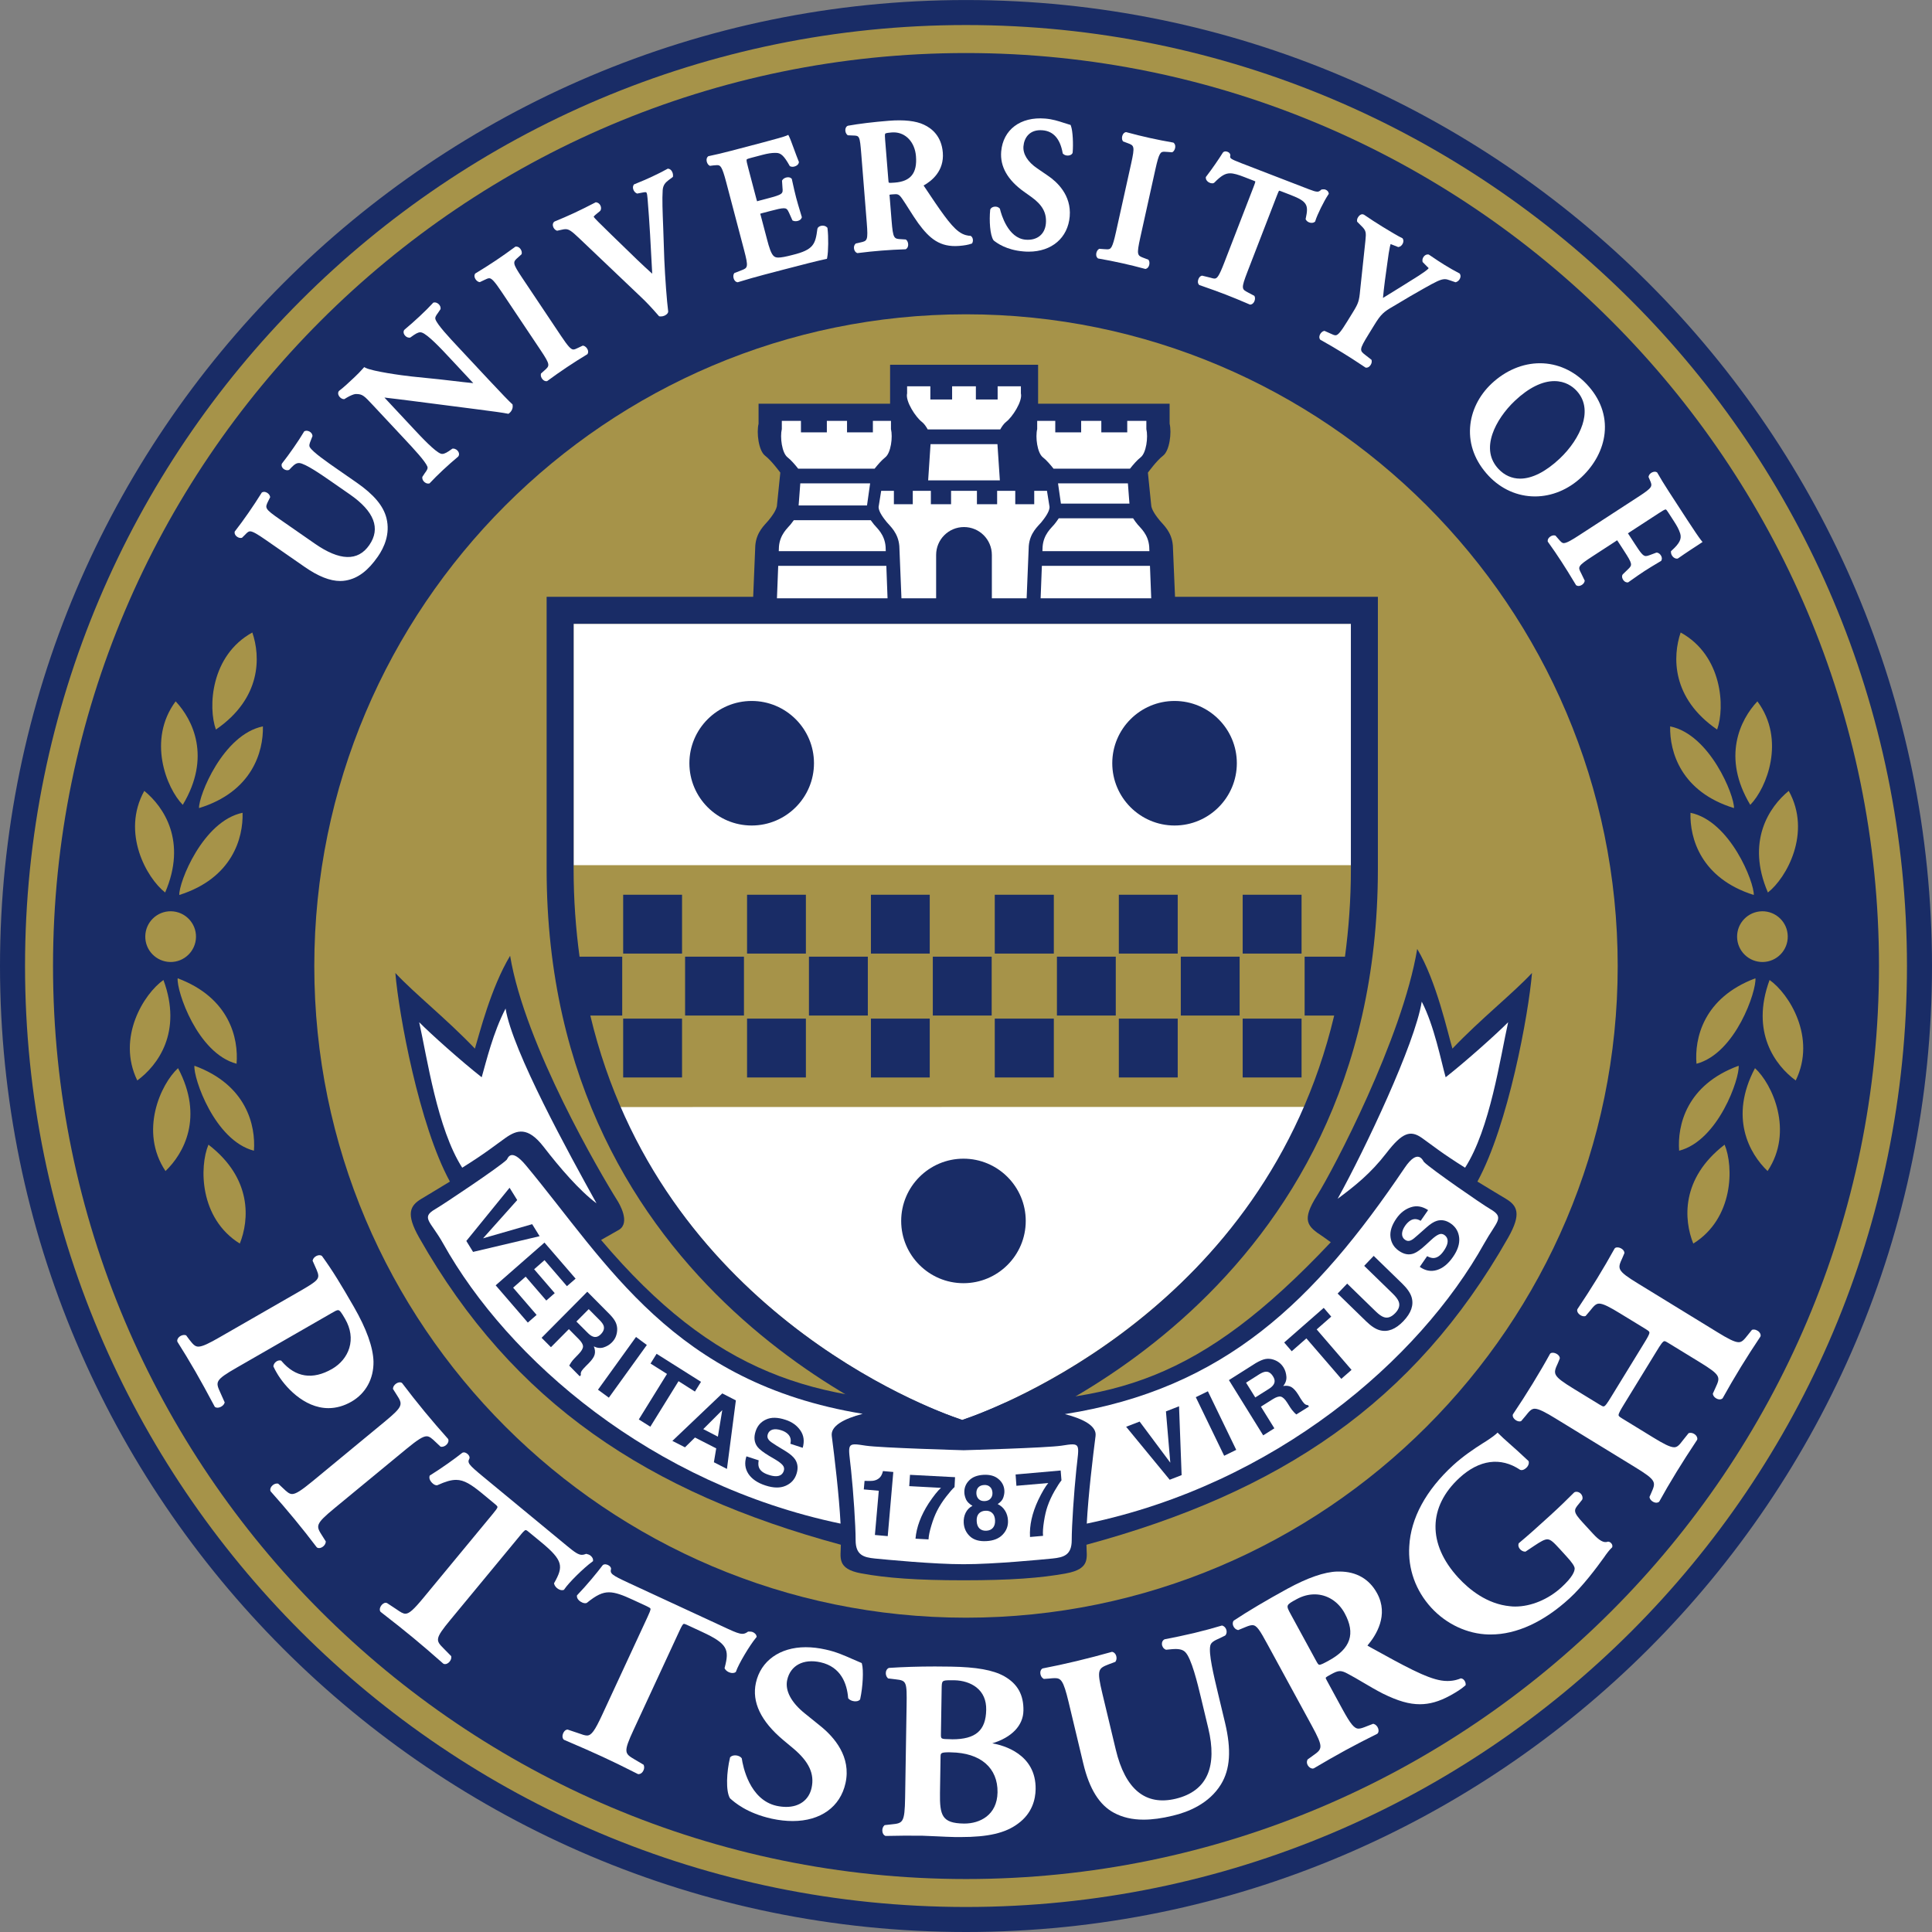 <?xml version="1.0" encoding="UTF-8" standalone="no"?>
<svg
   xmlns:dc="http://purl.org/dc/elements/1.1/"
   xmlns:cc="http://creativecommons.org/ns#"
   xmlns:rdf="http://www.w3.org/1999/02/22-rdf-syntax-ns#"
   xmlns:svg="http://www.w3.org/2000/svg"
   xmlns="http://www.w3.org/2000/svg"
   viewBox="0 0 1024 1024"
   height="305"
   width="305"
   xml:space="preserve"
   id="svg2"
   version="1.1"><rect x="0" y="0" width="1024" height="1024" fill="#808080" stroke="none"/><defs
     id="defs6" /><g
     transform="matrix(7.111,0,0,-7.111,0,1024)"
     id="g10"><g
       transform="scale(0.1)"
       id="g12"><path
         id="path14"
         style="fill:#a69349;fill-opacity:1;fill-rule:evenodd;stroke:none"
         d="M 1432.79,721.531 C 1432.79,327.02 1113,7.211 718.484,7.211 323.988,7.211 4.188,327.02 4.188,721.531 c 0,394.479 319.8,714.289 714.297,714.289 394.516,0 714.306,-319.81 714.306,-714.289" /><path
         id="path16"
         style="fill:#192c66;fill-opacity:1;fill-rule:nonzero;stroke:none"
         d="M 720.008,1440 C 322.996,1440 0,1117.01 0,719.996 0,322.988 322.996,0 720.008,0 c 397.012,0 720.012,322.988 720.012,719.996 0,397.014 -323,720.004 -720.012,720.004 z m 0,-18.64 c 387.342,0 701.352,-314.02 701.352,-701.364 0,-387.355 -314.01,-701.348 -701.352,-701.348 -387.34,0 -701.352,313.993 -701.352,701.348 0,387.344 314.012,701.364 701.352,701.364" /><path
         id="path18"
         style="fill:#192c66;fill-opacity:1;fill-rule:nonzero;stroke:none"
         d="m 718.246,394.121 c 111.891,0 175.399,15.738 273.66,120 L 986,518.359 c -11.848,7.688 -16.074,11.977 -4.238,30.743 11.859,18.812 63.518,117.027 74.558,183.613 14.42,-23.906 22.88,-63.195 26.25,-74.274 21.19,22.2 44.93,40.957 59.31,56.36 -2.54,-30.77 -17.78,-113.602 -40.68,-155.469 15.26,-9.383 12.73,-7.633 21.21,-12.828 8.46,-5.086 11.85,-11.078 1.69,-28.988 C 1054.08,394.07 953.469,327.551 809.793,288.648 c 0,-9.437 3.402,-17.968 -15.223,-21.359 -18.582,-3.449 -41.593,-5.141 -76.324,-5.141 -34.742,0 -57.59,1.692 -76.246,5.141 -18.641,3.391 -15.262,11.922 -15.262,21.359 -143.687,38.903 -244.289,105.422 -314.289,228.868 -10.152,17.91 -6.789,23.902 1.68,28.988 8.469,5.195 5.937,3.445 21.207,12.828 -22.887,41.867 -38.109,124.699 -40.656,155.469 14.375,-15.403 38.105,-34.16 59.297,-56.36 3.378,11.079 11.855,45.231 26.238,69.188 11.031,-66.637 67.801,-163.156 79.648,-181.977 1.809,-2.804 10.043,-16.746 1.692,-22.152 l -13.539,-7.684 c 84.699,-99.964 158.41,-121.695 270.23,-121.695 v 0" /><path
         id="path20"
         style="fill:#ffffff;fill-opacity:1;fill-rule:nonzero;stroke:none"
         d="M 1006.89,795.152 V 975.078 H 427.543 l 0.016,-179.926 h 579.331" /><path
         id="path22"
         style="fill:#ffffff;fill-opacity:1;fill-rule:nonzero;stroke:none"
         d="m 461.863,614.879 c 0,0 -0.215,-0.055 0.063,-0.641 78.379,-174.847 248.41,-230.129 250.648,-230.976 l 4.637,-1.641 3.5,1.27 c 2.242,0.789 175.766,58.14 251.957,232.093 l -510.805,-0.105" /><path
         id="path24"
         style="fill:#ffffff;fill-opacity:1;fill-rule:nonzero;stroke:none"
         d="m 765.164,993.977 1.633,39.033 c 0.777,9.91 7.023,14.9 9.355,17.73 2.278,2.82 6.137,7.81 6.137,11.37 l -1.926,12.06 H 656.789 l -1.934,-12.06 c 0,-3.56 3.868,-8.55 6.188,-11.37 2.32,-2.83 8.469,-7.82 9.277,-17.73 l 1.602,-39.033 h 93.242 v 0" /><path
         id="path26"
         style="fill:#192c66;fill-opacity:1;fill-rule:nonzero;stroke:none"
         d="m 831.645,726.965 h -43.86 v -43.883 h 43.86 v 43.883" /><path
         id="path28"
         style="fill:#192c66;fill-opacity:1;fill-rule:nonzero;stroke:none"
         d="m 785.469,773.129 h -44.02 V 729.27 h 44.02 v 43.859" /><path
         id="path30"
         style="fill:#192c66;fill-opacity:1;fill-rule:nonzero;stroke:none"
         d="M 877.813,680.801 H 833.926 V 636.93 h 43.887 v 43.871" /><path
         id="path32"
         style="fill:#192c66;fill-opacity:1;fill-rule:nonzero;stroke:none"
         d="M 877.813,773.129 H 833.926 V 729.27 h 43.887 v 43.859" /><path
         id="path34"
         style="fill:#192c66;fill-opacity:1;fill-rule:nonzero;stroke:none"
         d="m 785.469,680.801 h -44.02 V 636.93 h 44.02 v 43.871" /><path
         id="path36"
         style="fill:#192c66;fill-opacity:1;fill-rule:nonzero;stroke:none"
         d="M 970.125,773.129 H 926.238 V 729.27 h 43.887 v 43.859" /><path
         id="path38"
         style="fill:#192c66;fill-opacity:1;fill-rule:nonzero;stroke:none"
         d="m 923.965,726.965 h -43.863 v -43.883 h 43.863 v 43.883" /><path
         id="path40"
         style="fill:#192c66;fill-opacity:1;fill-rule:nonzero;stroke:none"
         d="M 970.125,680.801 H 926.238 V 636.93 h 43.887 v 43.871" /><path
         id="path42"
         style="fill:#192c66;fill-opacity:1;fill-rule:nonzero;stroke:none"
         d="m 554.512,726.965 h -43.875 v -43.883 h 43.875 v 43.883" /><path
         id="path44"
         style="fill:#192c66;fill-opacity:1;fill-rule:nonzero;stroke:none"
         d="m 739.152,726.965 h -43.871 v -43.883 h 43.871 v 43.883" /><path
         id="path46"
         style="fill:#192c66;fill-opacity:1;fill-rule:nonzero;stroke:none"
         d="M 508.359,680.801 H 464.484 V 636.93 h 43.875 v 43.871" /><path
         id="path48"
         style="fill:#192c66;fill-opacity:1;fill-rule:nonzero;stroke:none"
         d="M 600.672,680.801 H 556.816 V 636.93 h 43.856 v 43.871" /><path
         id="path50"
         style="fill:#192c66;fill-opacity:1;fill-rule:nonzero;stroke:none"
         d="M 508.359,773.129 H 464.484 V 729.27 h 43.875 v 43.859" /><path
         id="path52"
         style="fill:#192c66;fill-opacity:1;fill-rule:nonzero;stroke:none"
         d="M 692.992,773.129 H 649.145 V 729.27 h 43.847 v 43.859" /><path
         id="path54"
         style="fill:#192c66;fill-opacity:1;fill-rule:nonzero;stroke:none"
         d="M 600.672,773.129 H 556.816 V 729.27 h 43.856 v 43.859" /><path
         id="path56"
         style="fill:#192c66;fill-opacity:1;fill-rule:nonzero;stroke:none"
         d="M 692.992,680.801 H 649.145 V 636.93 h 43.847 v 43.871" /><path
         id="path58"
         style="fill:#192c66;fill-opacity:1;fill-rule:nonzero;stroke:none"
         d="m 646.84,726.965 h -43.887 v -43.883 h 43.887 v 43.883" /><path
         id="path60"
         style="fill:#192c66;fill-opacity:1;fill-rule:nonzero;stroke:none"
         d="m 1006.89,792.289 c 0,-23.004 -1.64,-44.652 -4.41,-65.324 h -30.074 v -43.883 h 22.035 C 942.563,465.254 743.969,390.789 717.766,381.828 l -0.555,-0.207 -1.18,0.418 c -25.629,8.75 -224.16,83.215 -276.035,301.043 h 23.774 v 43.883 h -31.805 c -2.777,20.672 -4.422,42.32 -4.422,65.324 v 182.789 h 579.347 z m -11.613,-105.98 c 0.223,1.089 0.434,1.832 0.473,1.988 -0.145,-0.684 -0.328,-1.324 -0.473,-1.988 z m -556.695,2.496 c 0.109,-0.481 0.195,-0.907 0.277,-1.223 -0.089,0.398 -0.183,0.82 -0.277,1.223 z m 437.227,306.39 -1.618,38.135 c -0.793,10.43 -7.289,15.63 -9.711,18.66 -2.425,2.94 -6.468,8.19 -6.468,11.9 l -2.422,23.84 c 0,0 6.465,8.93 11.312,12.65 4.879,3.72 6.496,17.14 4.879,23.83 v 14.91 h -98.027 v 29.04 H 663.43 v -29.04 h -98.028 v -14.91 c -1.621,-6.69 0,-20.11 4.852,-23.83 4.848,-3.72 11.355,-12.65 11.355,-12.65 l -2.441,-23.84 c 0,-3.71 -4.066,-8.96 -6.465,-11.9 -2.449,-3.03 -8.922,-8.23 -9.742,-18.66 l -1.574,-38.135 H 407.43 V 792.289 c 0,-317.019 271.195,-418.73 302.218,-429.328 l 7.618,-2.813 7.629,2.864 c 30.918,10.547 302.115,112.203 302.115,429.277 V 995.195 H 875.809" /><path
         id="path62"
         style="fill:#ffffff;fill-opacity:1;fill-rule:nonzero;stroke:none"
         d="m 595.258,1063.29 h 50.972 l 2.329,16.46 h -52.055 l -1.246,-16.46" /><path
         id="path64"
         style="fill:#ffffff;fill-opacity:1;fill-rule:nonzero;stroke:none"
         d="m 743.445,1108.96 h -49.859 l -1.785,-26.99 h 53.445 l -1.801,26.99" /><path
         id="path66"
         style="fill:#ffffff;fill-opacity:1;fill-rule:nonzero;stroke:none"
         d="m 765.207,994.094 1.59,38.916 c 0.777,9.91 7.023,14.9 9.355,17.73 2.278,2.82 6.137,7.81 6.137,11.37 l -1.926,12.06 h -9.5 v -9.97 h -14.136 v 9.97 h -13.516 v -9.97 h -15.055 v 9.97 h -19.277 v -9.97 h -15.055 v 9.97 h -13.488 v -9.97 h -14.074 v 9.97 h -9.473 l -1.934,-12.06 c 0,-3.56 3.868,-8.55 6.188,-11.37 2.32,-2.83 8.469,-7.82 9.277,-17.73 l 1.578,-38.916 h 25.848 v 32.296 c 0,11.5 9.289,20.79 20.762,20.79 11.476,0 20.777,-9.29 20.777,-20.79 v -32.296 h 25.922" /><path
         id="path68"
         style="fill:#ffffff;fill-opacity:1;fill-rule:nonzero;stroke:none"
         d="m 844.551,1053.7 h -55.403 c -1.128,-1.76 -2.421,-3.42 -3.418,-4.64 -2.164,-2.65 -7.91,-7.26 -8.621,-16.52 l -0.136,-3.31 h 79.73 l -0.133,3.31 c -0.718,9.26 -6.453,13.87 -8.629,16.52 -0.996,1.22 -2.281,2.88 -3.39,4.64" /><path
         id="path70"
         style="fill:#ffffff;fill-opacity:1;fill-rule:nonzero;stroke:none"
         d="m 790.766,1064.65 h 51.07 l -1.152,15.1 h -52.079 l 2.161,-15.1" /><path
         id="path72"
         style="fill:#ffffff;fill-opacity:1;fill-rule:nonzero;stroke:none"
         d="m 660.633,1018.26 h -80.59 l -0.938,-24.166 h 82.43 l -0.902,24.166" /><path
         id="path74"
         style="fill:#ffffff;fill-opacity:1;fill-rule:nonzero;stroke:none"
         d="m 773.074,1126.33 v -6.12 c -1.429,-5.93 0,-17.82 4.309,-21.12 2.648,-2.02 5.805,-5.77 7.875,-8.39 h 56.984 c 2.067,2.62 5.238,6.37 7.875,8.39 4.321,3.3 5.735,15.19 4.321,21.12 v 6.12 h -14.243 v -8.56 h -19.324 v 8.56 h -15.027 v -8.56 h -19.293 v 8.56 h -13.477" /><path
         id="path76"
         style="fill:#ffffff;fill-opacity:1;fill-rule:nonzero;stroke:none"
         d="m 776.563,1018.26 -0.93,-24.166 h 82.433 l -0.937,24.166 h -80.566" /><path
         id="path78"
         style="fill:#ffffff;fill-opacity:1;fill-rule:nonzero;stroke:none"
         d="m 660.207,1029.23 -0.117,3.31 c -0.742,9.26 -6.477,13.87 -8.641,16.52 -0.726,0.89 -1.601,2.04 -2.461,3.25 h -57.3 c -0.875,-1.21 -1.747,-2.36 -2.477,-3.25 -2.133,-2.65 -7.887,-7.26 -8.621,-16.52 l -0.137,-3.31 h 79.754" /><path
         id="path80"
         style="fill:#ffffff;fill-opacity:1;fill-rule:nonzero;stroke:none"
         d="m 594.926,1090.7 h 56.976 c 2.067,2.62 5.246,6.37 7.868,8.39 4.32,3.3 5.75,15.19 4.32,21.12 v 6.12 h -13.477 v -8.56 h -19.277 v 8.56 h -15.039 v -8.56 h -19.305 v 8.56 h -14.258 v -6.12 c -1.41,-5.93 0,-17.82 4.344,-21.12 2.621,-2.02 5.789,-5.77 7.848,-8.39" /><path
         id="path82"
         style="fill:#ffffff;fill-opacity:1;fill-rule:nonzero;stroke:none"
         d="m 676.113,1152.09 v -5.27 c -1.445,-5.94 6.555,-17.84 10.848,-21.12 1.848,-1.4 3.363,-3.65 4.516,-5.76 h 54.062 c 1.168,2.11 2.676,4.36 4.508,5.76 4.32,3.28 12.308,15.18 10.879,21.12 v 5.27 h -17.332 v -9.83 h -16.219 v 9.83 H 709.66 v -9.82 h -16.219 v 9.82 h -17.328" /><path
         id="path84"
         style="fill:#192c66;fill-opacity:1;fill-rule:nonzero;stroke:none"
         d="m 718.129,576.395 c -25.602,0 -46.43,-20.829 -46.43,-46.422 0,-25.61 20.828,-46.383 46.43,-46.383 25.601,0 46.414,20.773 46.414,46.383 0,25.593 -20.813,46.422 -46.414,46.422" /><path
         id="path86"
         style="fill:#192c66;fill-opacity:1;fill-rule:nonzero;stroke:none"
         d="m 560.273,917.559 c -25.597,0 -46.433,-20.829 -46.433,-46.403 0,-25.597 20.836,-46.429 46.433,-46.429 25.598,0 46.43,20.832 46.43,46.429 0,25.574 -20.832,46.403 -46.43,46.403" /><path
         id="path88"
         style="fill:#192c66;fill-opacity:1;fill-rule:nonzero;stroke:none"
         d="m 875.461,917.559 c -25.598,0 -46.43,-20.829 -46.43,-46.403 0,-25.597 20.832,-46.429 46.43,-46.429 25.602,0 46.418,20.832 46.418,46.429 0,25.574 -20.816,46.403 -46.418,46.403" /><path
         id="path90"
         style="fill:#a69349;fill-opacity:1;fill-rule:nonzero;stroke:none"
         d="m 189.246,582.336 c 1.402,18.812 -5.422,49.129 -44.336,63.332 -0.887,-9.059 15,-55.758 44.336,-63.332" /><path
         id="path92"
         style="fill:#a69349;fill-opacity:1;fill-rule:nonzero;stroke:none"
         d="m 132.68,643.867 c -12.895,-11.816 -29.114,-47.058 -9.34,-76.687 13.594,12.98 28.762,40.121 9.34,76.687" /><path
         id="path94"
         style="fill:#a69349;fill-opacity:1;fill-rule:nonzero;stroke:none"
         d="m 121.816,709.605 c -14.367,-10.07 -35.113,-42.835 -19.492,-74.855 15.207,11.078 33.852,35.938 19.492,74.855" /><path
         id="path96"
         style="fill:#a69349;fill-opacity:1;fill-rule:nonzero;stroke:none"
         d="m 108.262,742.227 c -0.188,-10.411 8.133,-19.024 18.574,-19.215 10.437,-0.184 19.027,8.136 19.211,18.551 0.187,10.445 -8.117,19.027 -18.551,19.242 -10.453,0.164 -19.055,-8.11 -19.234,-18.578" /><path
         id="path98"
         style="fill:#a69349;fill-opacity:1;fill-rule:nonzero;stroke:none"
         d="m 176.313,647.152 c 1.546,18.821 -5.075,49.153 -43.903,63.7 -0.926,-9.141 14.621,-55.907 43.903,-63.7" /><path
         id="path100"
         style="fill:#a69349;fill-opacity:1;fill-rule:nonzero;stroke:none"
         d="m 178.723,513.113 c 6.968,17.492 9.519,48.496 -23.36,73.727 -6.785,-16.164 -6.925,-54.91 23.36,-73.727" /><path
         id="path102"
         style="fill:#a69349;fill-opacity:1;fill-rule:nonzero;stroke:none"
         d="m 195.938,898.609 c 0.421,-18.812 -7.977,-48.738 -47.598,-60.898 -0.399,9.113 17.902,54.91 47.598,60.898" /><path
         id="path104"
         style="fill:#a69349;fill-opacity:1;fill-rule:nonzero;stroke:none"
         d="m 136.23,840.145 c -12.257,12.511 -26.609,48.527 -5.328,77.121 12.911,-13.727 26.649,-41.606 5.328,-77.121" /><path
         id="path106"
         style="fill:#a69349;fill-opacity:1;fill-rule:nonzero;stroke:none"
         d="m 123.086,774.797 c -13.82,10.762 -32.824,44.574 -15.543,75.738 14.598,-11.867 31.934,-37.683 15.543,-75.738" /><path
         id="path108"
         style="fill:#a69349;fill-opacity:1;fill-rule:nonzero;stroke:none"
         d="m 180.781,834.238 c 0.571,-18.812 -7.633,-48.789 -47.176,-61.269 -0.433,9.195 17.532,55.097 47.176,61.269" /><path
         id="path110"
         style="fill:#a69349;fill-opacity:1;fill-rule:nonzero;stroke:none"
         d="m 188.094,968.613 c 6.054,-17.808 6.98,-48.883 -27.18,-72.386 -5.934,16.484 -4.043,55.199 27.18,72.386" /><path
         id="path112"
         style="fill:#a69349;fill-opacity:1;fill-rule:nonzero;stroke:none"
         d="m 1251.55,582.336 c -1.41,18.812 5.42,49.129 44.36,63.332 0.87,-9.059 -15,-55.758 -44.36,-63.332" /><path
         id="path114"
         style="fill:#a69349;fill-opacity:1;fill-rule:nonzero;stroke:none"
         d="m 1308.12,643.867 c 12.9,-11.816 29.11,-47.058 9.36,-76.687 -13.59,12.98 -28.79,40.121 -9.36,76.687" /><path
         id="path116"
         style="fill:#a69349;fill-opacity:1;fill-rule:nonzero;stroke:none"
         d="m 1319,709.605 c 14.35,-10.07 35.11,-42.835 19.47,-74.855 -15.21,11.078 -33.85,35.938 -19.47,74.855" /><path
         id="path118"
         style="fill:#a69349;fill-opacity:1;fill-rule:nonzero;stroke:none"
         d="m 1332.56,742.227 c 0.16,-10.411 -8.14,-19.024 -18.6,-19.215 -10.43,-0.184 -19.02,8.136 -19.21,18.551 -0.18,10.445 8.12,19.027 18.56,19.242 10.45,0.164 19.06,-8.11 19.25,-18.578" /><path
         id="path120"
         style="fill:#a69349;fill-opacity:1;fill-rule:nonzero;stroke:none"
         d="m 1264.48,647.152 c -1.54,18.821 5.08,49.153 43.92,63.7 0.92,-9.141 -14.63,-55.907 -43.92,-63.7" /><path
         id="path122"
         style="fill:#a69349;fill-opacity:1;fill-rule:nonzero;stroke:none"
         d="m 1262.09,513.113 c -6.98,17.492 -9.53,48.496 23.36,73.727 6.78,-16.164 6.91,-54.91 -23.36,-73.727" /><path
         id="path124"
         style="fill:#a69349;fill-opacity:1;fill-rule:nonzero;stroke:none"
         d="m 1244.86,898.609 c -0.42,-18.812 7.98,-48.738 47.6,-60.898 0.41,9.113 -17.9,54.91 -47.6,60.898" /><path
         id="path126"
         style="fill:#a69349;fill-opacity:1;fill-rule:nonzero;stroke:none"
         d="m 1304.57,840.145 c 12.26,12.511 26.6,48.527 5.33,77.121 -12.91,-13.727 -26.65,-41.606 -5.33,-77.121" /><path
         id="path128"
         style="fill:#a69349;fill-opacity:1;fill-rule:nonzero;stroke:none"
         d="m 1317.71,774.797 c 13.82,10.762 32.84,44.574 15.55,75.738 -14.61,-11.867 -31.92,-37.683 -15.55,-75.738" /><path
         id="path130"
         style="fill:#a69349;fill-opacity:1;fill-rule:nonzero;stroke:none"
         d="m 1260.02,834.238 c -0.57,-18.812 7.64,-48.789 47.18,-61.269 0.44,9.195 -17.52,55.097 -47.18,61.269" /><path
         id="path132"
         style="fill:#a69349;fill-opacity:1;fill-rule:nonzero;stroke:none"
         d="m 1252.7,968.613 c -6.03,-17.808 -6.96,-48.883 27.18,-72.386 5.95,16.484 4.04,55.199 -27.18,72.386" /><path
         id="path134"
         style="fill:#ffffff;fill-opacity:1;fill-rule:nonzero;stroke:none"
         d="m 444.621,543.109 c -20.351,36.735 -62.699,113.586 -67.785,145.188 -9.316,-17.926 -14.391,-39.289 -17.801,-51.211 -15.222,11.922 -38.121,32.434 -46.586,41.012 5.922,-26.543 13.461,-79.387 32.067,-108.43 17.793,11.129 23.797,16.215 32.25,22.207 8.453,5.938 16.593,8.691 28.461,-6.68 11.847,-15.371 26.675,-32.644 39.394,-42.086 v 0" /><path
         id="path136"
         style="fill:#ffffff;fill-opacity:1;fill-rule:nonzero;stroke:none"
         d="m 997.012,546.504 c 20.358,36.781 57.608,115.332 62.688,146.934 9.33,-17.915 14.43,-44.43 17.82,-56.352 15.21,11.922 38.09,32.434 46.58,41.012 -5.93,-26.543 -13.44,-79.387 -32.1,-108.43 -17.78,11.129 -23.74,16.215 -32.2,22.207 -8.48,5.938 -14.52,4.184 -26.36,-11.187 -11.84,-15.368 -23.7,-24.75 -36.428,-34.184 v 0" /><path
         id="path138"
         style="fill:#ffffff;fill-opacity:1;fill-rule:nonzero;stroke:none"
         d="m 619.965,369.738 c -0.953,7.422 8.922,12.774 23.031,16.492 -141.383,23.211 -190.289,112.204 -250.914,185.079 -11.613,13.996 -13.605,5.039 -14.402,4.293 -5.09,-5.137 -47.317,-33.391 -53.239,-36.786 -11.062,-6.41 -3.488,-8.953 5.801,-25.546 48.395,-86.758 155.668,-179.52 296.27,-208.879 -1.074,21.039 -4.571,50.14 -6.547,65.347" /><path
         id="path140"
         style="fill:#ffffff;fill-opacity:1;fill-rule:nonzero;stroke:none"
         d="m 1110.81,538.816 c -5.93,3.395 -44.33,29.95 -49.42,35.09 -0.79,0.742 -4.21,10.762 -14.4,-4.293 C 980.277,470.816 913.199,404.832 793.711,386.02 c 14.043,-3.661 23.82,-8.911 22.867,-16.282 -1.961,-15.207 -5.457,-44.308 -6.547,-65.347 140.617,29.418 247.859,122.121 296.259,208.879 9.28,16.593 15.55,19.136 4.52,25.546" /><path
         id="path142"
         style="fill:#ffffff;fill-opacity:1;fill-rule:nonzero;stroke:none"
         d="m 718.246,359.09 c 0,0 61.957,1.738 72.93,3.39 15.094,2.391 13.105,1.801 11.023,-18.339 -1.679,-16.219 -3.386,-41.02 -3.386,-52.102 0,-11.078 -5.954,-12.828 -14.418,-13.668 -8.407,-0.801 -43.278,-4.242 -66.149,-4.242 -22.871,0 -57.59,3.441 -66.078,4.242 -8.484,0.84 -14.422,2.59 -14.422,13.668 0,11.082 -1.68,35.883 -3.387,52.102 -2.093,20.14 -4.097,20.73 11.036,18.339 11.023,-1.652 72.851,-3.39 72.851,-3.39 v 0" /><path
         id="path144"
         style="fill:#192c66;fill-opacity:1;fill-rule:nonzero;stroke:none"
         d="m 396.652,527.582 5.551,-8.961 -49.594,-11.707 -5.035,8.16 32.239,39.649 5.699,-9.172 -25.469,-28.516 36.609,10.547 v 0" /><path
         id="path146"
         style="fill:#192c66;fill-opacity:1;fill-rule:nonzero;stroke:none"
         d="m 422.563,481.367 -16.711,19.395 -7.731,-6.782 15.348,-17.812 -6.293,-5.508 -15.371,17.809 -9.34,-8.219 17.488,-20.301 -6.543,-5.719 -23.961,27.774 36.375,31.848 23.203,-26.872 -6.464,-5.613 v 0" /><path
         id="path148"
         style="fill:#192c66;fill-opacity:1;fill-rule:evenodd;stroke:none"
         d="m 459.09,453.965 c 0.746,-1.86 1.066,-3.766 0.902,-5.672 -0.105,-1.645 -0.488,-3.234 -1.097,-4.719 -0.625,-1.484 -1.606,-2.914 -2.954,-4.246 -1.621,-1.637 -3.617,-2.808 -6.007,-3.598 -2.371,-0.742 -4.832,-0.48 -7.336,0.739 0.941,-2.168 1.121,-4.239 0.609,-6.09 -0.465,-1.809 -1.934,-3.918 -4.32,-6.359 l -2.282,-2.282 c -1.562,-1.59 -2.542,-2.707 -2.984,-3.398 -0.687,-1.051 -0.914,-2.11 -0.644,-3.231 l -0.875,-0.898 -7.832,7.949 c 0.558,0.961 1.007,1.699 1.363,2.281 0.773,1.168 1.656,2.231 2.652,3.231 l 3.125,3.238 c 2.133,2.219 3.184,4.129 3.129,5.61 -0.016,1.492 -1.09,3.289 -3.184,5.41 l -7.351,7.422 -13.356,-13.461 -6.968,6.996 34.054,34.343 16.723,-16.855 c 2.367,-2.437 3.883,-4.559 4.633,-6.41 z m -20.281,10.277 -9.188,-9.219 8.098,-8.109 c 1.578,-1.644 2.98,-2.652 4.16,-3.074 2.055,-0.797 4.059,-0.211 5.937,1.691 2.071,2.125 2.782,4.192 2.118,6.317 -0.371,1.105 -1.321,2.539 -2.871,4.074 l -8.254,8.32 v 0" /><path
         id="path150"
         style="fill:#192c66;fill-opacity:1;fill-rule:nonzero;stroke:none"
         d="m 453.809,398.262 -8.098,5.929 28.34,39.329 8.07,-5.989 -28.312,-39.269 v 0" /><path
         id="path152"
         style="fill:#192c66;fill-opacity:1;fill-rule:nonzero;stroke:none"
         d="m 522.492,410.082 -4.531,-7.273 -12.211,7.75 -21.02,-33.93 -8.597,5.41 21.015,33.922 -12.273,7.738 4.523,7.262 33.094,-20.879 v 0" /><path
         id="path154"
         style="fill:#192c66;fill-opacity:1;fill-rule:evenodd;stroke:none"
         d="m 538.359,401.441 10.121,-5.203 -6.652,-51.09 -9.726,4.981 1.734,10.34 -15.836,8.101 -7.445,-7.308 -9.395,4.777 37.199,35.402 z m -14.179,-26.609 10.902,-5.621 3.262,19.769 -14.164,-14.148 v 0" /><path
         id="path156"
         style="fill:#192c66;fill-opacity:1;fill-rule:nonzero;stroke:none"
         d="m 565.492,351.559 c -0.394,-2.219 -0.328,-3.969 0.199,-5.297 0.926,-2.442 3.286,-4.242 7.051,-5.453 2.281,-0.797 4.176,-1.118 5.75,-1.071 2.981,0.051 4.906,1.434 5.727,4.032 0.484,1.539 0.215,2.921 -0.852,4.191 -1.058,1.269 -2.887,2.648 -5.523,4.238 l -4.52,2.653 c -4.41,2.648 -7.324,4.929 -8.761,6.777 -2.368,3.18 -2.844,7 -1.372,11.5 1.309,4.141 3.907,7.101 7.762,8.851 3.871,1.809 8.719,1.7 14.5,-0.21 4.82,-1.54 8.516,-4.18 11.09,-7.891 2.582,-3.707 3.176,-8.008 1.762,-12.988 l -9.215,3.019 c 0.734,2.809 0.16,5.199 -1.695,7.102 -1.243,1.277 -2.961,2.277 -5.165,2.968 -2.48,0.801 -4.64,0.961 -6.425,0.481 -1.778,-0.531 -2.969,-1.699 -3.555,-3.5 -0.543,-1.691 -0.211,-3.121 0.996,-4.449 0.742,-0.852 2.527,-2.121 5.336,-3.871 l 7.289,-4.45 c 3.184,-2.011 5.449,-3.98 6.758,-5.941 2.012,-3.07 2.398,-6.68 1.062,-10.762 -1.339,-4.238 -4.109,-7.207 -8.23,-8.957 -4.055,-1.742 -9.035,-1.64 -14.883,0.27 -5.969,1.91 -10.223,4.879 -12.758,8.687 -2.554,3.934 -3.015,8.223 -1.468,13.043 l 9.14,-2.972 v 0" /><path
         id="path158"
         style="fill:#192c66;fill-opacity:1;fill-rule:nonzero;stroke:none"
         d="m 869.035,388.031 9.766,3.821 1.926,-51.313 -8.891,-3.449 -32.469,39.488 10.059,3.871 22.855,-30.64 -3.246,38.222 v 0" /><path
         id="path160"
         style="fill:#192c66;fill-opacity:1;fill-rule:nonzero;stroke:none"
         d="m 921.43,359.359 -8.996,-4.398 -21.137,43.668 9,4.402 21.133,-43.672 v 0" /><path
         id="path162"
         style="fill:#192c66;fill-opacity:1;fill-rule:evenodd;stroke:none"
         d="m 943.281,427.09 c 1.946,0.32 3.871,0.16 5.707,-0.418 1.551,-0.481 2.985,-1.172 4.258,-2.121 1.324,-0.961 2.477,-2.231 3.473,-3.821 1.215,-1.96 1.894,-4.242 2.094,-6.73 0.21,-2.488 -0.586,-4.879 -2.375,-7.051 2.359,0.422 4.371,0.16 6.027,-0.738 1.66,-0.961 3.394,-2.813 5.211,-5.731 l 1.652,-2.761 c 1.223,-1.848 2.067,-3.117 2.652,-3.649 0.848,-0.949 1.872,-1.379 2.985,-1.379 l 0.644,-1.062 -9.418,-5.879 c -0.785,0.738 -1.461,1.32 -1.894,1.852 -0.945,1.007 -1.789,2.117 -2.559,3.289 l -2.422,3.82 c -1.687,2.59 -3.25,4.027 -4.695,4.34 -1.469,0.32 -3.469,-0.371 -5.937,-1.91 l -8.852,-5.563 10.02,-16.156 -8.321,-5.25 -25.547,41.18 20.004,12.668 c 2.922,1.691 5.36,2.75 7.293,3.07 z m -14.523,-17.649 6.867,-11.019 9.668,6.09 c 1.937,1.168 3.234,2.34 3.887,3.398 1.242,1.852 1.148,3.918 -0.309,6.192 -1.539,2.546 -3.418,3.718 -5.562,3.5 -1.219,-0.102 -2.797,-0.743 -4.614,-1.852 l -9.937,-6.309 v 0" /><path
         id="path164"
         style="fill:#192c66;fill-opacity:1;fill-rule:nonzero;stroke:none"
         d="m 986.641,465.199 5.597,-6.515 -10.863,-9.543 25.995,-30.161 -7.632,-6.679 -26.019,30.16 -10.934,-9.59 -5.617,6.52 29.473,25.808 v 0" /><path
         id="path166"
         style="fill:#192c66;fill-opacity:1;fill-rule:nonzero;stroke:none"
         d="m 997.012,475.852 7.108,7.418 21.29,-20.719 c 2.4,-2.332 4.38,-3.711 6.02,-4.246 2.82,-1.004 5.61,0 8.49,2.968 2.83,2.915 3.67,5.836 2.61,8.59 -0.6,1.645 -2.04,3.606 -4.43,5.938 l -21.3,20.722 7.09,7.422 21.32,-20.726 c 3.7,-3.606 6.03,-6.992 6.95,-10.121 1.7,-5.778 -0.32,-11.715 -6.15,-17.809 -5.77,-6.043 -11.59,-8.32 -17.45,-6.789 -3.15,0.797 -6.56,3.023 -10.26,6.633 l -21.288,20.719 v 0" /><path
         id="path168"
         style="fill:#192c66;fill-opacity:1;fill-rule:nonzero;stroke:none"
         d="m 1063.71,503.73 c 1.98,-1.058 3.67,-1.484 5.04,-1.375 2.59,0.208 4.99,1.907 7.27,5.196 1.38,1.961 2.25,3.711 2.69,5.246 0.77,2.918 0.07,5.137 -2.14,6.73 -1.3,0.899 -2.75,1.059 -4.24,0.371 -1.5,-0.64 -3.4,-2.011 -5.62,-4.082 l -3.86,-3.55 c -3.79,-3.5 -6.81,-5.672 -8.99,-6.469 -3.7,-1.434 -7.47,-0.738 -11.33,2.016 -3.55,2.492 -5.57,5.882 -6.11,10.074 -0.56,4.293 0.9,8.898 4.39,13.933 2.92,4.192 6.53,6.996 10.79,8.375 4.24,1.438 8.53,0.688 12.84,-2.121 l -5.55,-8 c -2.49,1.535 -4.89,1.699 -7.25,0.477 -1.53,-0.848 -2.99,-2.227 -4.34,-4.133 -1.49,-2.176 -2.24,-4.191 -2.28,-6.043 -0.02,-1.906 0.73,-3.395 2.26,-4.453 1.41,-1.004 2.91,-1.113 4.47,-0.317 1.02,0.426 2.79,1.801 5.22,4.028 l 6.41,5.672 c 2.81,2.488 5.31,4.082 7.58,4.769 3.53,1.059 7.04,0.371 10.56,-2.121 3.57,-2.543 5.64,-6.043 6.09,-10.547 0.42,-4.453 -1.11,-9.222 -4.63,-14.258 -3.61,-5.195 -7.58,-8.425 -12.02,-9.753 -4.41,-1.325 -8.65,-0.528 -12.74,2.386 l 5.49,7.949 v 0" /><path
         id="path170"
         style="fill:#192c66;fill-opacity:1;fill-rule:nonzero;stroke:none"
         d="m 643.832,329.879 0.566,6.371 c 2.969,-0.109 5.051,-0.109 6.215,0.051 1.934,0.258 3.539,0.949 4.817,2.121 0.883,0.789 1.586,1.848 2.117,3.277 0.328,0.852 0.473,1.43 0.543,1.86 l 7.738,-0.688 -4.148,-47.812 -9.567,0.851 2.891,32.969 -11.172,1 v 0" /><path
         id="path172"
         style="fill:#192c66;fill-opacity:1;fill-rule:nonzero;stroke:none"
         d="m 711.465,331.641 c -1.5,-1.332 -3.582,-3.719 -6.219,-7.11 -2.676,-3.449 -4.98,-7 -6.863,-10.711 -1.457,-2.91 -2.875,-6.461 -4.145,-10.699 -1.316,-4.242 -2.035,-7.742 -2.16,-10.492 l -9.711,0.519 c 0.727,8.543 4,17.34 9.805,26.352 3.707,5.559 6.781,9.43 9.219,11.551 l -23.692,1.269 0.571,8.43 33.578,-1.75 -0.383,-7.359 v 0" /><path
         id="path174"
         style="fill:#192c66;fill-opacity:1;fill-rule:evenodd;stroke:none"
         d="m 729.535,322.621 c 1.125,-1.062 2.621,-1.539 4.516,-1.43 1.887,0.11 3.344,0.739 4.308,1.911 0.985,1.109 1.45,2.597 1.368,4.347 -0.11,1.852 -0.715,3.34 -1.805,4.289 -1.082,1.063 -2.582,1.543 -4.477,1.434 -1.882,-0.102 -3.34,-0.742 -4.336,-1.852 -1.004,-1.121 -1.453,-2.648 -1.363,-4.558 0.094,-1.703 0.715,-3.133 1.789,-4.141 z m -9.793,-10.172 c 1.086,2.223 2.77,3.973 5.09,5.192 -2.398,1.429 -3.973,3.019 -4.769,4.718 -0.766,1.801 -1.208,3.442 -1.278,5.032 -0.168,3.449 0.957,6.531 3.449,9.07 2.454,2.59 6.079,4.019 10.797,4.289 4.746,0.27 8.473,-0.789 11.199,-3.129 2.731,-2.281 4.2,-5.191 4.387,-8.641 0.106,-1.589 -0.187,-3.281 -0.797,-5.14 -0.566,-1.801 -1.988,-3.442 -4.199,-4.879 2.41,-1.211 4.238,-2.859 5.535,-4.981 1.301,-2.109 2.004,-4.5 2.137,-7.199 0.238,-4.031 -1.074,-7.582 -3.906,-10.551 -2.797,-2.968 -6.867,-4.609 -12.168,-4.878 -5.297,-0.313 -9.406,0.898 -12.266,3.546 -2.89,2.711 -4.43,6.102 -4.652,10.122 -0.133,2.71 0.332,5.152 1.441,7.429 z m 10.309,-11.66 c 1.301,-1.219 3.008,-1.809 5.144,-1.699 2.157,0.109 3.774,0.851 4.942,2.23 1.125,1.379 1.644,3.231 1.535,5.559 -0.129,2.441 -0.859,4.301 -2.156,5.461 -1.301,1.219 -2.985,1.75 -5.078,1.64 -2.106,-0.101 -3.75,-0.851 -4.926,-2.171 -1.141,-1.321 -1.672,-3.18 -1.524,-5.618 0.117,-2.382 0.793,-4.179 2.063,-5.402 v 0" /><path
         id="path176"
         style="fill:#192c66;fill-opacity:1;fill-rule:evenodd;stroke:none"
         d="m 791.176,336.621 c -1.27,-1.492 -2.969,-4.141 -5.184,-7.949 -2.156,-3.774 -3.918,-7.59 -5.258,-11.512 -1.074,-3.07 -1.933,-6.832 -2.621,-11.23 -0.679,-4.352 -0.941,-7.899 -0.679,-10.66 l -9.711,-0.84 c -0.489,8.582 1.562,17.75 6.086,27.449 2.898,6.043 5.429,10.281 7.523,12.769 l -23.746,-2.058 -0.606,8.43 33.59,2.96 0.606,-7.359 v 0" /><path
         id="path178"
         style="fill:#192c66;fill-opacity:1;fill-rule:nonzero;stroke:none"
         d="m 1318.96,709.578 c 14.4,-10.07 35.15,-42.808 19.49,-74.883 -15.22,11.133 -33.84,36.047 -19.49,74.883 z m -1.48,-142.398 c -13.61,12.98 -28.79,40.121 -9.39,76.687 12.93,-11.816 29.12,-47.058 9.39,-76.687 z M 132.703,643.867 c 19.399,-36.566 4.254,-63.707 -9.355,-76.687 -19.77,29.629 -3.535,64.871 9.355,76.687 z m -30.379,-9.172 c -15.597,32.075 5.141,64.813 19.5,74.883 14.367,-38.836 -4.293,-63.75 -19.5,-74.883 z m 5.219,215.84 c 14.629,-11.922 31.961,-37.683 15.555,-75.738 -13.809,10.762 -32.844,44.574 -15.555,75.738 z m 23.371,66.731 c 12.906,-13.727 26.66,-41.629 5.305,-77.145 -12.215,12.481 -26.559,48.551 -5.305,77.145 z m 45.41,-270.114 c -29.269,7.743 -44.84,54.528 -43.898,63.7 38.828,-14.547 45.449,-44.934 43.898,-63.7 z m -42.687,125.793 c -0.465,9.168 17.5,55.121 47.168,61.27 0.554,-18.82 -7.649,-48.766 -47.168,-61.27 z m 12.449,-31.382 c -0.207,-10.442 -8.781,-18.735 -19.227,-18.575 -10.441,0.215 -18.773,8.797 -18.574,19.239 0.184,10.445 8.77,18.742 19.227,18.578 10.441,-0.215 18.761,-8.797 18.574,-19.242 z m 32.652,-228.45 c -30.293,18.817 -30.16,57.563 -23.363,73.727 32.875,-25.281 30.348,-56.289 23.363,-73.727 z M 144.91,645.668 c 38.926,-14.203 45.738,-44.57 44.36,-63.332 -29.336,7.574 -45.223,54.273 -44.36,63.332 z m 51.051,252.941 c 0.414,-18.867 -8,-48.738 -47.609,-60.898 -0.395,9.113 17.918,54.91 47.609,60.898 z m -7.883,69.981 c 6.094,-17.785 7.024,-48.883 -27.152,-72.34 -5.922,16.461 -4.055,55.152 27.152,72.34 z M 1205.76,719.965 c 0,-267.801 -217.905,-485.695 -485.737,-485.695 -267.863,0 -485.765,217.894 -485.765,485.695 0,267.863 217.902,485.795 485.765,485.795 267.832,0 485.737,-217.932 485.737,-485.795 z m 74.11,176.285 c -34.16,23.457 -33.23,54.555 -27.19,72.34 31.24,-17.188 33.11,-55.879 27.19,-72.34 z m -35.02,2.359 c 29.68,-5.988 48,-51.785 47.58,-60.898 -39.58,12.16 -48.01,42.031 -47.58,60.898 z m 65.03,18.657 c 21.27,-28.594 6.94,-64.664 -5.31,-77.145 -21.34,35.516 -7.58,63.418 5.31,77.145 z m -15.13,-175.703 c -0.2,10.445 8.1,19.027 18.54,19.242 10.44,0.164 19.04,-8.133 19.21,-18.578 0.2,-10.442 -8.08,-19.024 -18.52,-19.239 -10.45,-0.16 -19.03,8.133 -19.23,18.575 z m -34.74,92.652 c 29.67,-6.149 47.63,-52.102 47.17,-61.27 -39.53,12.504 -47.77,42.45 -47.17,61.27 z m 4.47,-187.063 c -1.56,18.766 5.07,49.153 43.92,63.7 0.9,-9.172 -14.65,-55.957 -43.92,-63.7 z m -2.39,-134.039 c -7,17.438 -9.54,48.446 23.35,73.727 6.78,-16.164 6.91,-54.91 -23.35,-73.727 z m -10.54,69.223 c -1.41,18.762 5.42,49.129 44.36,63.332 0.87,-9.059 -15.03,-55.758 -44.36,-63.332 z m 81.69,268.199 c 17.31,-31.164 -1.73,-64.976 -15.53,-75.738 -16.4,38.055 0.94,63.816 15.53,75.738 z M 720.023,1400.49 c -375.23,0 -680.507,-305.26 -680.507,-680.525 0,-375.235 305.277,-680.485 680.507,-680.485 375.207,0 680.487,305.25 680.487,680.485 0,375.265 -305.28,680.525 -680.487,680.525" /><path
         id="path180"
         style="fill:#ffffff;fill-opacity:1;fill-rule:nonzero;stroke:none"
         d="m 176.496,420.68 70.703,40.652 c 2.324,1.379 3.805,2.176 4.774,2.176 1.289,0 2.625,-1.965 5.3,-6.633 4.122,-7.152 5.18,-14.629 3.079,-21.566 -1.95,-6.418 -6.52,-11.981 -12.86,-15.637 -14.402,-8.274 -27.238,-6.363 -37.59,5.828 l -0.289,0.371 -0.449,0.109 c -2.258,0.481 -4.973,-1.539 -5.344,-3.98 l -0.05,-0.371 0.144,-0.367 c 0.676,-1.543 1.524,-3.024 2.41,-4.563 5.61,-9.75 20.024,-26.238 38.492,-26.238 5.793,0 11.571,1.648 17.133,4.828 10.653,6.152 16.645,17.012 16.434,29.941 -0.309,10.661 -5.223,24.383 -14.613,40.711 -9.665,16.75 -15.665,26.715 -23.653,37.735 l -0.32,0.316 c -2.137,1.438 -6.082,-0.578 -6.692,-3.23 L 233,500.344 236.02,493.5 c 2.703,-6.621 1.96,-7.523 -13.254,-16.27 l -59.211,-34.027 c -7.371,-4.242 -12.578,-6.894 -15.703,-6.894 -2.586,0 -4.082,1.812 -6.93,5.464 l -2.188,2.969 -0.425,0.106 c -1.602,0.472 -3.829,-0.27 -5.137,-1.7 -0.77,-0.847 -1.156,-1.8 -1.063,-2.753 l 0.2,-0.586 c 4.254,-6.68 8.875,-14.309 13.367,-22.098 4.176,-7.262 8.453,-15.051 14.297,-26.031 l 0.172,-0.309 0.308,-0.16 c 0.461,-0.32 1.031,-0.422 1.668,-0.422 1.934,0 4.559,1.481 5.195,3.492 l 0.157,0.481 -3.27,7.316 c -3.594,7.942 -4.137,9.172 12.293,18.602" /><path
         id="path182"
         style="fill:#ffffff;fill-opacity:1;fill-rule:nonzero;stroke:none"
         d="m 249.336,315.891 53.547,44.148 c 8.453,6.949 12.414,9.441 15.117,9.441 2.121,0 3.883,-1.589 6.828,-4.398 l 3.551,-3.344 0.898,-0.109 c 1.434,0 3.032,0.851 4.067,2.172 0.808,1.07 1.113,2.238 0.836,3.289 l -0.293,0.531 c -5.918,6.629 -11.766,13.41 -17.371,20.199 -5.805,7.051 -11.434,14.2 -16.762,21.25 l -0.488,0.371 c -2.387,1.118 -6.176,-1.531 -6.332,-4.242 l -0.032,-0.418 2.614,-4.14 c 4.742,-7.422 5.468,-8.532 -9.129,-20.559 l -53.563,-44.211 c -8.437,-6.941 -12.402,-9.43 -15.101,-9.43 -2.118,0 -3.887,1.59 -6.825,4.399 l -3.55,3.332 -0.903,0.109 c -1.449,0 -3.039,-0.84 -4.07,-2.172 -0.805,-1.058 -1.113,-2.23 -0.848,-3.289 l 0.309,-0.519 c 5.746,-6.422 11.844,-13.52 17.621,-20.52 5.645,-6.832 11.195,-13.883 16.508,-20.883 l 0.48,-0.429 c 0.422,-0.207 0.887,-0.309 1.391,-0.309 2.32,0 4.824,2.328 4.953,4.559 l 0.027,0.422 -2.609,4.129 c -4.746,7.429 -5.488,8.539 9.129,20.621" /><path
         id="path184"
         style="fill:#ffffff;fill-opacity:1;fill-rule:nonzero;stroke:none"
         d="m 420.336,255.039 0.277,0.383 c 3.297,4.976 14.614,16.109 20.883,20.617 l 0.504,0.371 0.039,0.629 c 0.094,1.172 -0.625,2.441 -1.894,3.5 -0.848,0.691 -1.911,1.012 -2.852,1.223 l -0.41,0.109 -0.395,-0.172 c -1.074,-0.418 -1.965,-0.578 -2.797,-0.578 -2.57,0 -5.398,1.957 -10.718,6.359 l -63.102,52.098 c -10.707,8.852 -11.644,10.133 -10.027,13.25 l 0.144,0.481 c 0.055,0.742 -0.172,1.863 -1.55,3.023 -1.219,1.008 -2.336,1.328 -3.368,1.059 l -0.488,-0.211 c -5.316,-4.239 -15.051,-11.239 -23.836,-16.7 l -0.441,-0.261 -0.145,-0.481 c -0.344,-1.207 0.028,-2.648 1.059,-4.019 0.929,-1.278 2.613,-2.758 4.308,-2.758 h 0.305 l 0.273,0.109 c 6.075,2.75 10.208,3.918 13.84,3.918 6.094,0 11.461,-3.547 19.825,-10.437 l 8.644,-7.16 c 1.703,-1.379 2.453,-2.121 2.391,-2.7 -0.11,-0.902 -1.5,-2.652 -3.617,-5.203 l -51.336,-62.117 c -7.59,-9.223 -10.918,-12.133 -13.684,-12.133 -1.777,0 -3.684,1.223 -6.637,3.282 l -7.093,4.671 -0.875,0.207 c -1.547,0 -2.903,-1.269 -3.657,-2.437 -0.859,-1.383 -1.062,-2.813 -0.543,-3.922 l 0.383,-0.48 c 10.828,-8.43 17.879,-13.989 24.305,-19.348 6.531,-5.402 13.207,-11.121 22.34,-19.18 l 0.547,-0.261 c 0.246,-0.059 0.496,-0.11 0.765,-0.11 1.152,0 2.36,0.629 3.309,1.75 0.996,1.11 1.5,2.539 1.343,3.711 l -0.058,0.481 -5.414,5.507 c -6.153,6.2 -7.106,7.153 4.965,21.731 l 51.347,62.121 c 1.934,2.379 3.766,4.609 4.641,4.609 0.578,0 1.652,-0.851 2.875,-1.91 l 8.824,-7.262 c 16.352,-13.519 16.414,-18.019 9.656,-30.046 l -0.261,-0.43 0.129,-0.531 c 0.718,-2.75 4.347,-5.243 6.828,-4.5 l 0.449,0.148" /><path
         id="path186"
         style="fill:#ffffff;fill-opacity:1;fill-rule:nonzero;stroke:none"
         d="m 548.039,193.559 0.43,0.273 0.156,0.418 c 1.934,5.621 10.055,19.289 14.973,25.23 l 0.398,0.481 -0.121,0.641 c -0.211,1.109 -1.23,2.218 -2.723,2.91 -0.996,0.418 -2.074,0.418 -3.062,0.418 h -0.442 l -0.339,-0.211 c -1.45,-1.059 -2.614,-1.481 -3.989,-1.481 -2.312,0 -5.492,1.274 -10.554,3.602 l -74.289,34.398 c -12.618,5.883 -13.848,6.84 -13.067,10.282 l 0.063,0.269 -0.051,0.262 c -0.133,0.687 -0.637,1.699 -2.266,2.488 -1.468,0.641 -2.609,0.691 -3.539,0.16 l -0.398,-0.32 c -4.102,-5.457 -11.754,-14.731 -18.856,-22.149 l -0.343,-0.371 -0.012,-0.531 c -0.024,-1.008 0.449,-2.066 1.39,-3.019 1.536,-1.59 3.961,-2.547 5.524,-2.168 l 0.531,0.211 c 7.039,5.718 11.504,7.839 16.457,7.839 4.785,0 10.352,-2.121 17.774,-5.562 l 10.199,-4.719 c 1.988,-0.961 2.89,-1.441 2.98,-2.019 0.133,-0.95 -0.976,-3.391 -2.175,-5.993 L 448.813,161.82 c -5.528,-11.929 -8.063,-15.371 -11.282,-15.371 -1.547,0 -3.508,0.68 -6.16,1.641 l -8.344,2.808 -0.32,-0.058 c -1.512,-0.211 -2.582,-1.692 -3.074,-3.02 -0.621,-1.64 -0.492,-3.23 0.355,-4.238 l 0.492,-0.371 c 12.567,-5.352 20.793,-9.012 28.418,-12.512 7.586,-3.488 15.508,-7.359 26.504,-12.929 l 0.282,-0.098 H 476 c 1.164,0 2.32,0.68 3.141,1.898 0.996,1.481 1.281,3.34 0.726,4.668 l -0.156,0.422 -6.637,3.922 c -7.527,4.457 -8.695,5.137 -0.719,22.316 l 33.883,73.141 c 1.801,3.871 2.688,5.621 3.535,5.621 0.649,0 1.778,-0.531 3.063,-1.121 l 10.375,-4.82 c 19.269,-8.899 20.473,-13.25 16.973,-26.547 l -0.133,-0.531 0.254,-0.481 c 1.152,-2.012 3.765,-3.129 5.66,-3.129 0.793,0 1.508,0.16 2.074,0.528" /><path
         id="path188"
         style="fill:#ffffff;fill-opacity:1;fill-rule:nonzero;stroke:none"
         d="m 642.277,200.449 -0.593,0.27 c -2.184,0.902 -4.254,1.801 -6.282,2.703 -6.254,2.758 -12.152,5.41 -19.941,7.098 -5.18,1.171 -10.203,1.75 -14.891,1.75 -19.308,0 -33.55,-10.18 -37.152,-26.551 -3.16,-14.309 3.68,-28.617 20.32,-42.61 l 7.446,-6.211 c 11.824,-9.91 16.05,-19.027 13.73,-29.519 -1.961,-8.899 -9.023,-14.149 -18.906,-14.149 -2.254,0 -4.653,0.27 -7.117,0.789 -20.438,4.512 -25.2,30 -25.942,35.039 l -0.054,0.371 -0.215,0.269 c -1.735,2.172 -6.25,2.699 -8.231,0.742 l -0.261,-0.261 -0.094,-0.379 c -2.504,-10.492 -3.223,-24.59 -0.078,-30 l 0.281,-0.32 c 3.031,-2.699 12.277,-10.922 31.027,-15.051 5.383,-1.168 10.602,-1.738 15.535,-1.738 20.731,0 35.442,10.539 39.348,28.25 4.324,19.547 -8.172,34.278 -19.383,43.129 l -10.84,8.75 c -10.269,8.219 -14.972,17.121 -13.238,25.02 2.371,10.762 11.977,16.012 24.766,13.199 15.519,-3.449 19.785,-16.219 20.636,-26.34 l 0.032,-0.429 0.293,-0.372 c 1.925,-2.117 6.578,-2.757 8.367,-0.847 l 0.246,0.269 0.086,0.371 c 1.98,9.008 2.605,21.52 1.281,26.18 l -0.176,0.578" /><path
         id="path190"
         style="fill:#ffffff;fill-opacity:1;fill-rule:nonzero;stroke:none"
         d="m 709.738,143.629 -1.179,0.062 c -7.286,0.11 -7.286,0.11 -7.235,3.809 l 0.543,33.77 c 0.11,6.14 0.11,6.359 6.797,6.359 0.797,0 1.656,0 2.613,0 6.45,-0.109 12.325,-2.02 16.508,-5.309 4.957,-3.922 7.41,-9.531 7.285,-16.691 -0.238,-15.418 -7.828,-22 -25.332,-22 z m 9.172,-62.801 h -0.519 c -8.203,0.113 -12.719,1.691 -15.102,5.242 -2.402,3.559 -2.797,9.328 -2.664,17.602 l 0.422,26.816 c 0.055,2.864 0.066,3.453 6.598,3.453 l 1.367,-0.05 c 10.679,-0.172 19.504,-2.969 25.519,-8.172 6.028,-5.188 9.129,-12.66 8.985,-21.629 C 743.234,86.922 730.09,80.828 718.91,80.828 Z m 20.692,59.793 c 14.589,4.449 23.035,13.301 23.218,24.379 0.2,11.82 -4.355,19.98 -14.336,25.648 -8.296,4.614 -20.578,6.84 -39.859,7.153 -4.176,0.058 -8.078,0.109 -11.738,0.109 -12.43,0 -23.598,-0.371 -34.133,-1.058 l -0.559,-0.161 c -1.035,-0.582 -1.734,-1.691 -1.918,-3.082 -0.203,-1.64 0.317,-3.281 1.348,-4.289 l 0.332,-0.32 5.66,-0.68 c 8.094,-0.91 8.403,-1.648 8.11,-19.879 l -1.098,-68.261 c -0.32,-18.981 -1.656,-19.09 -10.406,-19.981 l -4.848,-0.539 -0.32,-0.309 c -1.075,-0.961 -1.602,-2.711 -1.36,-4.461 0.207,-1.48 0.938,-2.641 1.981,-3.121 l 0.293,-0.168 h 0.332 c 8.828,0.219 18.23,0.27 27.031,0.168 3.645,-0.109 7.461,-0.281 11.426,-0.48 4.34,-0.219 8.824,-0.43 13.445,-0.527 1.274,0 2.516,0 3.723,0 20.605,0 33.402,2.969 42.789,9.957 10.68,7.742 13.066,18.242 13.195,25.711 0.414,26.34 -24.234,32.808 -32.308,34.191" /><path
         id="path192"
         style="fill:#ffffff;fill-opacity:1;fill-rule:nonzero;stroke:none"
         d="m 907.891,177.66 c -3.356,14.051 -7.161,29.949 -5.793,35.781 0.504,2.438 3.007,3.758 6.812,5.457 l 4.067,1.961 0.488,0.371 c 0.82,1.11 1.047,2.602 0.57,4.079 -0.476,1.492 -1.566,2.601 -2.844,3.019 l -0.378,0.113 -0.395,-0.113 c -6.863,-2.008 -12.148,-3.496 -20.469,-5.508 -7.676,-1.8 -15.191,-3.39 -21.734,-4.609 l -0.41,-0.16 c -1.192,-0.641 -1.856,-1.961 -1.762,-3.5 0.094,-1.801 1.191,-3.391 2.73,-4.031 l 0.301,-0.149 4.348,0.418 c 4.808,0.43 7.871,-0.109 9.871,-2.019 4.734,-4.399 9.371,-23.79 11.863,-34.18 l 5.434,-22.692 c 3.363,-14.039 3.203,-25.589 -0.481,-34.289 -3.91,-9.269 -11.898,-15.418 -23.742,-18.281 -22.586,-5.406 -37.656,6.992 -44.738,36.684 l -9.938,41.539 c -4.414,18.398 -3.152,18.879 5.067,22.109 l 4.555,1.692 0.238,0.378 c 0.797,1.161 0.89,2.961 0.254,4.551 -0.555,1.328 -1.539,2.231 -2.703,2.489 l -0.321,0.062 -0.304,-0.113 c -8.426,-2.379 -17.161,-4.66 -25.969,-6.778 -8.813,-2.121 -17.543,-3.98 -25.242,-5.461 l -0.586,-0.269 c -0.914,-0.742 -1.387,-1.961 -1.274,-3.391 0.125,-1.699 1.024,-3.289 2.27,-3.968 l 0.355,-0.223 3.879,0.269 c 1.61,0.161 3,0.313 4.207,0.313 4.61,0 6.426,-1.371 10.336,-17.699 l 11.02,-46.114 c 4.507,-18.816 11.976,-30.789 22.847,-36.57 6.332,-3.387 13.539,-5.09 22.024,-5.09 6.492,0 13.644,0.961 21.886,2.973 11.5,2.699 27.043,9.008 35.817,23.32 6.891,11.239 7.848,25.809 3.023,46.008 l -5.179,21.621" /><path
         id="path194"
         style="fill:#ffffff;fill-opacity:1;fill-rule:nonzero;stroke:none"
         d="m 990.344,202.262 c -3.285,-1.813 -5.711,-3.082 -6.903,-3.082 -0.781,0 -1.253,0.691 -2.769,3.5 l -18.574,34.082 c -3.739,6.886 -3.739,6.886 4.425,11.347 4.383,2.379 8.852,3.551 13.305,3.551 9.235,0 17.621,-5.25 22.412,-14.051 8.27,-15.211 4.5,-26.449 -11.896,-35.347 z M 1089.15,189 l -0.38,0.059 -0.34,-0.161 c -0.99,-0.418 -4.54,-1.808 -9.54,-1.808 -1.54,0 -3.09,0.109 -4.64,0.379 -11.35,1.801 -27.78,10.91 -52.65,24.64 l -1.28,0.75 c -0.76,0.313 -1.07,0.68 -1.07,0.68 6.46,7.582 16.03,22.691 7.18,38.91 -5.78,10.653 -15.47,16.223 -28.012,16.223 -0.582,0 -1.168,0 -1.738,0 -9.528,-0.274 -22.008,-4.621 -37.117,-12.832 -15.208,-8.32 -29.719,-16.899 -39.821,-23.641 l -0.394,-0.371 c -0.625,-1.058 -0.672,-2.379 -0.145,-3.656 0.625,-1.531 1.871,-2.703 3.277,-3.024 l 0.418,-0.109 5.278,2.18 c 2.531,1.062 4.054,1.48 5.301,1.48 3.308,0 5.55,-3.808 11.554,-14.84 l 32.676,-59.988 c 9.059,-16.652 7.961,-17.391 0.793,-22.473 l -3.898,-2.816 -0.129,-0.32 c -0.621,-1.274 -0.481,-2.801 0.398,-4.192 0.875,-1.359 2.289,-2.269 3.629,-2.269 l 0.797,0.211 c 7.84,4.66 15.738,9.168 23.463,13.41 7.83,4.238 15.78,8.379 23.64,12.25 l 0.49,0.367 c 0.7,0.941 0.82,2.27 0.32,3.711 -0.6,1.691 -1.88,2.961 -3.3,3.34 l -0.41,0.101 -4.55,-1.75 c -2.78,-1.121 -4.73,-1.859 -6.33,-1.859 -3.19,0 -5.92,3.289 -12.14,14.688 l -11.417,20.992 c -0.442,0.789 -1.075,1.949 -0.93,2.269 0.293,0.528 2.203,1.59 3.883,2.5 2.886,1.578 4.808,2.43 6.703,2.43 1.591,0 3.321,-0.582 6.001,-2.063 3.38,-1.75 7.12,-3.976 11.1,-6.308 5,-2.969 10.18,-5.988 14.98,-8.43 11.32,-5.558 19.55,-7.89 27.52,-7.89 7.23,0 14.32,2.011 22.33,6.351 5.07,2.758 8.78,5.199 11.34,7.481 l 0.4,0.367 0.04,0.531 c 0.13,1.641 -1.19,4.238 -3.28,4.5" /><path
         id="path196"
         style="fill:#ffffff;fill-opacity:1;fill-rule:nonzero;stroke:none"
         d="m 1198.89,290.93 -0.33,0.05 -0.3,-0.109 c -2.93,-1 -6.21,0.848 -10.96,6.051 l -7.31,7.949 c -7.69,8.367 -7.17,9.539 -3.05,14.41 l 2.28,2.867 0.26,0.532 c 0.27,1.269 -0.09,2.648 -0.97,3.711 -1.16,1.429 -3.06,2.058 -4.68,1.531 l -0.55,-0.32 c -5.66,-5.672 -10.59,-10.493 -17.61,-16.903 -9.76,-8.961 -17.2,-15.527 -23.4,-20.719 l -0.3,-0.269 -0.11,-0.371 c -0.36,-1.11 -0.06,-2.442 0.78,-3.61 0.99,-1.32 2.56,-2.218 3.99,-2.218 h 0.41 l 6.42,4.289 c 4.85,3.238 7.71,4.879 9.84,4.879 2.53,0 4.77,-2.282 9.58,-7.532 l 4.53,-4.976 c 4.08,-4.402 6.07,-7.313 6.27,-9.012 0.08,-2.34 -1.56,-6.629 -9.81,-14.211 -9.79,-9.008 -22.68,-14.359 -34.49,-14.359 -1.25,0 -2.49,0.051 -3.75,0.211 -17.27,1.59 -30.62,12.508 -38.78,21.41 -22.88,24.969 -22.5,52.738 1.04,74.359 14.68,13.469 30.61,15.641 45.03,6 l 0.37,-0.16 c 1.85,-0.59 4.01,1.012 5.04,2.281 1,1.321 1.41,2.75 1.11,3.918 l -0.1,0.371 -0.27,0.27 c -5.66,5.398 -10.41,9.578 -14.25,12.98 -3.28,2.911 -5.89,5.25 -7.69,7.102 l -0.9,0.906 -0.95,-0.906 c -1.76,-1.594 -6.51,-4.934 -10.41,-7.262 -5.97,-3.761 -14.59,-9.59 -21.75,-16.16 -20.29,-18.609 -31.62,-39.488 -32.71,-60.379 -1.07,-16.851 4.74,-33.07 16.38,-45.793 11.3,-12.289 26.91,-19.609 42.84,-19.976 0.51,0 1.02,0 1.52,0 h 0.01 c 19.19,0 39.53,9.328 58.8,27.027 9.66,8.852 20.1,22.742 25.49,30.27 2.1,3.121 4.34,5.98 5.89,7.371 l 0.3,0.308 0.09,0.371 c 0.17,0.743 0,1.59 -0.5,2.282 -0.56,0.847 -1.46,1.437 -2.34,1.539" /><path
         id="path198"
         style="fill:#ffffff;fill-opacity:1;fill-rule:nonzero;stroke:none"
         d="m 1311.26,447.125 c -1.3,1.434 -3.43,2.227 -5.06,1.801 l -0.41,-0.156 -3.07,-3.821 c -2.76,-3.496 -4.32,-5.347 -6.8,-5.347 -3.1,0 -8.28,2.804 -15.61,7.312 l -59.21,36.305 c -16.13,9.855 -15.57,11.133 -11.89,19.136 l 1.53,3.602 -0.01,0.316 c -0.11,2.864 -4.78,4.989 -6.89,3.555 l -0.44,-0.476 c -3.76,-6.836 -8.26,-14.528 -13.01,-22.317 -4.63,-7.523 -9.54,-15.16 -14.62,-22.738 l -0.22,-0.582 c -0.09,-0.957 0.28,-1.961 1.07,-2.813 1.41,-1.586 3.78,-2.382 5.22,-1.746 l 3.29,3.871 c 2.77,3.496 4.33,5.352 6.81,5.352 3.09,0 8.25,-2.809 15.61,-7.316 l 19.25,-11.766 c 2.28,-1.43 2.65,-1.902 2.6,-2.598 -0.1,-1.429 -1.7,-4.082 -3.93,-7.738 l -24.54,-40.012 c -2.75,-4.508 -4.5,-7.211 -5.73,-7.211 -0.68,0 -1.74,0.633 -2.88,1.321 l -19.25,11.773 c -16.15,9.906 -15.58,11.129 -11.88,19.188 l 1.4,3.441 v 0.32 c -0.12,2.809 -4.77,4.93 -6.91,3.547 l -0.42,-0.476 c -3.68,-6.731 -8.15,-14.364 -12.92,-22.153 -4.69,-7.629 -9.73,-15.527 -14.61,-22.738 l -0.21,-0.582 c -0.11,-0.957 0.26,-1.957 1.05,-2.809 1.43,-1.64 3.78,-2.441 5.24,-1.75 l 3.27,3.871 c 2.77,3.5 4.33,5.348 6.81,5.348 3.1,0 8.28,-2.809 15.61,-7.309 l 59.19,-36.261 c 16.15,-9.91 15.61,-11.129 12.06,-19.231 l -1.31,-2.968 0.08,-0.43 c 0.45,-2.168 3.04,-3.86 5.05,-3.86 0.67,0 1.31,0.211 1.82,0.52 l 0.42,0.48 c 3.51,6.411 8.05,14.211 12.83,21.989 4.54,7.371 9.37,14.953 15.23,23.75 l 0.22,0.582 c 0.11,0.961 -0.26,1.969 -1.03,2.871 -1.29,1.43 -3.42,2.219 -5.06,1.75 l -0.41,-0.113 -4.08,-5.09 c -2.92,-3.867 -4.34,-5.41 -6.69,-5.41 -3.07,0 -8.22,2.761 -15.56,7.261 l -23.38,14.321 c -2.18,1.371 -2.52,1.8 -2.48,2.539 0.13,1.379 1.72,4.082 3.96,7.742 l 24.54,40.019 c 2.75,4.5 4.51,7.204 5.7,7.204 0.66,0 1.71,-0.633 2.75,-1.274 l 23.39,-14.312 c 16.15,-9.911 15.58,-11.129 11.91,-19.129 l -2.01,-4.45 0.09,-0.429 c 0.44,-2.172 3.02,-3.813 5.03,-3.813 0.68,0 1.31,0.153 1.82,0.524 l 0.44,0.429 c 4.22,7.629 8.81,15.469 13.64,23.368 4.63,7.531 9.48,15.062 14.41,22.421 l 0.21,0.586 c 0.12,0.954 -0.25,1.961 -1.02,2.809" /><path
         id="path200"
         style="fill:#ffffff;fill-opacity:1;fill-rule:nonzero;stroke:none"
         d="m 265.809,1080.34 -13.676,9.5 c -8.43,5.85 -18.906,13.12 -21.149,16.78 -0.804,1.26 -0.277,2.81 0.704,5.22 l 1.23,3.18 -0.055,0.43 c -0.371,2.6 -3.601,4.08 -5.59,3.3 l -0.503,-0.21 -0.293,-0.47 c -2.512,-4.14 -4.383,-7.06 -7.579,-11.65 -2.945,-4.27 -5.937,-8.31 -8.621,-11.73 l -0.285,-0.53 c -0.273,-0.91 -0.078,-1.93 0.559,-2.79 1.019,-1.39 2.984,-2.15 4.519,-1.7 l 0.426,0.12 2.145,2.24 c 1.976,2.01 3.472,2.87 5.007,2.87 l 0.45,-0.01 c 4.492,-0.34 16.699,-8.82 23.257,-13.37 l 14.375,-9.98 c 18.247,-12.66 23.137,-25.38 14.512,-37.81 -8.519,-12.3 -22.129,-11.73 -40.523,1.04 l -26.313,18.28 c -11.234,7.79 -10.933,8.41 -8.601,13.24 l 1.566,3.15 -0.117,0.56 c -0.481,2.26 -3.742,4.17 -5.715,3.12 l -0.394,-0.21 -0.239,-0.37 c -3.062,-4.9 -6.324,-9.86 -9.687,-14.71 -3.379,-4.88 -6.836,-9.61 -10.004,-13.67 l -0.281,-0.37 -0.051,-0.45 c -0.094,-0.88 0.238,-1.81 0.949,-2.62 0.918,-1.02 2.281,-1.68 3.488,-1.68 l 1.02,0.12 2.043,2.01 c 1.906,2.01 2.812,2.82 4.004,2.82 2.051,0 5.89,-2.38 11.418,-6.21 l 29.207,-20.27 c 10.215,-7.09 18.902,-10.54 26.582,-10.54 1.414,0 2.836,0.12 4.183,0.37 8.907,1.54 16.512,7.24 23.903,17.9 4.535,6.54 9.312,16.8 6.375,28.57 -2.293,9.16 -9.371,17.58 -22.246,26.53" /><path
         id="path202"
         style="fill:#ffffff;fill-opacity:1;fill-rule:nonzero;stroke:none"
         d="m 381.984,1138.68 -0.476,0.39 c -1.547,1.31 -7.723,7.73 -16.945,17.58 l -22.833,24.44 c -6.953,7.44 -15.625,16.7 -17.132,20.85 -0.504,1.36 0.187,2.63 1.777,4.74 l 1.988,2.95 0.024,0.43 c 0.078,1.05 -0.34,2.12 -1.192,3.03 -0.886,0.95 -2.066,1.52 -3.148,1.52 l -1.067,-0.13 -0.371,-0.4 c -3.152,-3.35 -5.519,-5.78 -9.765,-9.74 -3.656,-3.42 -7.246,-6.6 -11.297,-10 l -0.371,-0.43 c -0.547,-0.94 -0.492,-2.12 0.144,-3.22 0.676,-1.16 1.961,-2.37 3.946,-2.35 l 0.464,0.05 2.848,2 c 2.719,1.8 4.188,2.25 5.82,1.76 4.438,-1.4 14.52,-12.19 19.942,-17.98 l 18.426,-19.73 c -3.918,0.36 -10.508,1.14 -16.094,1.8 -3.582,0.42 -6.945,0.83 -9.422,1.08 l -19.957,2.04 c -8.082,0.83 -29.547,3.89 -34.727,6.46 l -1.113,0.57 -0.836,-0.94 c -1.984,-2.25 -4.148,-4.48 -6.254,-6.45 l -1.258,-1.18 c -2.585,-2.44 -6.906,-6.52 -10.269,-9.04 l -0.441,-0.49 c -0.54,-0.94 -0.477,-2.16 0.191,-3.31 0.676,-1.18 2.09,-2.43 3.629,-2.43 h 0.449 l 2.094,1.26 c 2.043,1.21 4.941,2.46 6.215,2.52 h 0.465 c 4.769,0 5.96,-1.29 12.628,-8.42 l 23.254,-24.88 c 7.325,-7.84 15.629,-16.75 17.223,-20.77 0.504,-1.34 -0.238,-2.71 -1.879,-4.84 l -1.871,-2.85 -0.039,-0.43 c -0.066,-1.04 0.363,-2.12 1.191,-3.03 0.903,-0.95 2.082,-1.52 3.168,-1.52 l 1.047,0.13 0.371,0.4 c 3.102,3.26 5.567,5.76 9.672,9.6 3.649,3.42 7.524,6.85 11.211,9.91 l 0.371,0.47 c 0.543,0.95 0.473,2.15 -0.172,3.26 -0.675,1.15 -2.078,2.3 -3.91,2.3 h -0.008 l -0.468,-0.02 -2.743,-1.91 c -2.796,-1.85 -4.453,-2.32 -5.882,-1.87 -4.375,1.5 -14.457,12.28 -19.891,18.09 l -18.613,19.93 c -1.461,1.56 -2.668,2.85 -3.567,3.83 2.278,-0.23 5.379,-0.61 9.473,-1.13 2.797,-0.36 6.086,-0.77 9.883,-1.23 l 48.062,-6.19 c 14.59,-1.87 20.711,-2.73 24.262,-3.43 l 0.727,-0.15 0.597,0.45 c 1.91,1.5 2.891,3.82 2.543,6.03 l -0.094,0.62" /><path
         id="path204"
         style="fill:#ffffff;fill-opacity:1;fill-rule:nonzero;stroke:none"
         d="m 434.934,1182.3 -0.551,0.12 -3.184,-1.51 c -1.722,-0.85 -2.914,-1.39 -3.844,-1.39 -1.824,0 -4.05,2.45 -9.167,10.1 l -28.926,43.25 c -7.594,11.35 -7.09,11.81 -3.071,15.35 l 2.606,2.35 0.094,0.56 c 0.222,1.37 -0.481,2.78 -1.207,3.64 -0.805,0.97 -1.813,1.44 -3.047,1.48 l -0.449,-0.05 -0.356,-0.26 c -4.641,-3.44 -9.453,-6.82 -14.289,-10.08 -4.992,-3.32 -10.027,-6.52 -14.969,-9.49 l -0.386,-0.23 -0.211,-0.4 c -0.477,-0.86 -0.454,-1.95 0.062,-3.1 0.481,-1.07 1.566,-2.44 3.035,-2.78 l 0.555,-0.12 3.184,1.51 c 1.722,0.85 2.917,1.39 3.843,1.39 1.828,0 4.055,-2.45 9.168,-10.09 l 28.93,-43.25 c 7.59,-11.36 7.074,-11.81 3.07,-15.36 l -2.609,-2.34 -0.094,-0.56 c -0.226,-1.37 0.465,-2.78 1.203,-3.65 0.813,-0.96 1.809,-1.48 2.774,-1.48 l 0.718,0.05 0.356,0.27 c 4.527,3.35 9.551,6.88 14.523,10.2 4.832,3.23 9.801,6.39 14.746,9.36 l 0.383,0.23 0.211,0.39 c 0.481,0.88 0.449,1.98 -0.062,3.13 -0.493,1.07 -1.563,2.42 -3.039,2.76" /><path
         id="path206"
         style="fill:#ffffff;fill-opacity:1;fill-rule:nonzero;stroke:none"
         d="m 498.289,1314.23 -0.547,0.09 -0.488,-0.28 c -3.231,-1.79 -7.051,-3.72 -11.328,-5.72 -3.711,-1.74 -7.817,-3.5 -12.895,-5.55 l -0.504,-0.2 -0.277,-0.48 c -0.52,-0.85 -0.609,-1.96 -0.266,-3.11 0.411,-1.35 1.317,-2.48 2.438,-3 l 0.48,-0.24 4.407,0.84 c 0.679,0.13 1.246,0.21 1.726,0.21 0.731,0 1.258,0 1.629,-4.77 1.484,-17.73 2.41,-35.67 3.313,-53.03 l 0.16,-2.98 c -3.11,2.82 -7.645,6.94 -11.117,10.32 l -19.133,18.55 c -9.078,8.83 -12.949,12.67 -13.383,13.54 0.016,0.1 0.211,0.63 2.066,2.11 l 2.633,2.16 0.442,0.56 c 0.527,1.1 0.472,2.46 -0.149,3.67 -0.609,1.21 -1.676,2.04 -2.875,2.25 l -0.543,0.11 -0.492,-0.26 c -6.383,-3.28 -10.344,-5.27 -15.551,-7.71 -4.762,-2.21 -9.926,-4.46 -14.566,-6.33 l -0.5,-0.32 c -0.77,-0.71 -1.086,-1.8 -0.86,-2.98 0.286,-1.52 1.375,-2.95 2.661,-3.46 l 0.464,-0.18 3.672,0.8 c 1.082,0.26 1.918,0.37 2.645,0.37 2.613,0 4.668,-1.56 10.336,-6.94 l 45.847,-43.62 c 3.739,-3.48 8.164,-8.16 13.118,-13.9 l 0.418,-0.46 0.601,-0.09 c 0.242,-0.03 0.496,-0.04 0.734,-0.04 0.93,0 1.891,0.2 2.739,0.61 0.41,0.18 2.469,1.21 2.676,2.84 l 0.031,0.22 -0.031,0.21 c -0.977,7.37 -2.266,24.63 -2.875,38.48 l -0.805,23.54 c -0.488,12.46 -0.852,21.46 -0.402,28.2 0.281,3.97 2.148,5.74 4.351,7.46 l 3.274,2.46 0.062,0.72 c 0.184,1.94 -1.02,4.98 -3.336,5.33" /><path
         id="path208"
         style="fill:#ffffff;fill-opacity:1;fill-rule:nonzero;stroke:none"
         d="m 616.723,1270.23 -0.387,0.4 c -1.734,1.78 -5.367,1.53 -6.797,-0.43 l -0.293,-0.76 c -1.484,-11.42 -2.793,-15.58 -18.433,-19.41 -5.125,-1.35 -8.516,-1.98 -10.688,-1.98 -1.777,0 -2.504,0.43 -3.152,0.9 -2.188,1.57 -3.743,6.84 -5.25,12.59 l -4.52,17.17 c -0.168,0.67 -0.492,1.89 -0.598,1.95 0.223,0.18 1.211,0.43 1.54,0.52 l 6.121,1.6 c 4.492,1.18 7.816,2.02 9.882,2.02 1.844,0 2.707,-0.51 3.95,-3.33 l 2.57,-5.75 0.586,-0.25 c 1.894,-0.82 5.457,-0.07 6.238,2.17 l 0.176,0.5 -1.301,4.35 c -0.965,3.18 -2,6.57 -2.957,10.21 -1.004,3.82 -1.84,7.61 -2.543,10.82 l -0.711,3.21 -0.347,0.32 c -1.618,1.61 -5.375,0.78 -6.653,-1.21 l -0.277,-0.45 0.355,-5.43 c 0.465,-4.39 0.176,-4.89 -11.394,-7.93 l -6.133,-1.62 c -0.504,-0.13 -1.285,-0.33 -1.324,-0.5 -0.199,0.27 -0.531,1.51 -0.703,2.19 l -6.02,22.86 c -0.816,3.11 -1.402,5.36 -1.148,6.12 0.156,0.46 2.011,0.94 3.379,1.31 l 8.547,2.25 c 3.64,0.96 6.718,1.43 9.136,1.43 0.309,0 0.614,0 0.985,-0.02 3.484,0 5.882,-2.28 9.859,-9.36 l 0.262,-0.48 0.508,-0.21 c 0.433,-0.2 0.953,-0.3 1.507,-0.3 1.727,0 4.325,1.08 4.696,3.11 l 0.089,0.48 -0.183,0.44 c -1.059,2.57 -2.375,6.18 -3.609,9.52 -1.508,4.09 -2.793,7.61 -3.442,8.86 l -0.703,1.39 -1.418,-0.64 c -1.352,-0.6 -8.133,-2.56 -16.867,-4.85 l -24.383,-6.41 c -5.805,-1.53 -11.805,-2.96 -16.496,-3.91 l -0.449,-0.1 -0.321,-0.3 c -0.742,-0.67 -1.074,-1.74 -0.949,-2.99 0.106,-1.16 0.688,-2.78 1.957,-3.58 l 0.5,-0.32 2.653,0.34 c 0.996,0.1 1.843,0.19 2.597,0.19 2.543,0 3.699,-0.49 6.93,-12.79 l 13.254,-50.31 c 3.469,-13.19 2.836,-13.45 -2.106,-15.35 l -5.14,-2.01 -0.293,-0.53 c -0.719,-1.32 -0.41,-3.03 0.062,-4.09 0.516,-1.14 1.328,-1.9 2.293,-2.12 l 0.442,-0.1 0.418,0.13 c 5.808,1.82 13.703,4.03 18.961,5.42 l 14.55,3.82 c 15.121,3.98 26.035,6.71 31.567,7.88 l 1.054,0.22 0.204,1.06 c 0.871,4.32 0.996,15.4 0.226,21.53 l -0.066,0.54" /><path
         id="path210"
         style="fill:#ffffff;fill-opacity:1;fill-rule:nonzero;stroke:none"
         d="m 679.699,1309.43 c -2.566,-3.23 -6.719,-5.04 -12.695,-5.51 -1.32,-0.11 -2.356,-0.19 -3.18,-0.19 -1.097,0 -1.336,0.15 -1.351,0.16 -0.2,0.25 -0.317,1.59 -0.395,2.76 l -2.336,29.01 c -0.152,2.07 -0.324,4.22 0.082,4.72 0.477,0.57 3.098,0.77 4.852,0.92 0.488,0.04 0.961,0.05 1.441,0.05 8.946,0 15.77,-7.3 16.602,-17.74 0.508,-6.32 -0.477,-10.94 -3.02,-14.18 z m 43.703,-45.15 h -0.535 c -0.695,0.02 -4.445,0.19 -8.449,3.28 -6.293,4.7 -13.832,15.98 -25.246,33.05 l -0.594,0.88 c -0.07,0.1 -0.117,0.19 -0.172,0.27 6.078,3.36 15.426,10.84 14.321,24.56 -0.977,12.25 -8.227,18.07 -14.125,20.78 -5.918,2.82 -14.879,3.82 -26.207,2.9 -11.379,-0.9 -22.43,-2.25 -30.332,-3.68 l -0.696,-0.32 c -0.797,-0.62 -1.25,-1.61 -1.304,-2.82 -0.04,-1.41 0.492,-2.79 1.382,-3.59 l 0.45,-0.4 4.05,-0.17 c 4.641,-0.15 4.918,-0.16 6.004,-13.75 l 4.078,-51.06 c 1.09,-13.62 0.426,-13.76 -4.808,-14.91 l -3.309,-0.74 -0.336,-0.32 c -0.894,-0.87 -1.265,-2.26 -0.996,-3.7 0.258,-1.43 1.039,-2.55 2.074,-3 l 0.411,-0.17 0.437,0.05 c 6.027,0.77 11.965,1.38 17.648,1.83 5.829,0.46 11.711,0.79 17.465,0.96 l 0.45,0.02 0.371,0.24 c 0.836,0.54 1.351,1.52 1.461,2.78 0.101,1.16 -0.188,2.87 -1.305,3.88 l -0.422,0.39 -3.512,0.22 c -5.34,0.29 -6.019,0.33 -7.117,13.95 l -1.43,17.86 c -0.023,0.41 -0.089,1.28 -0.234,1.28 v 0 c 0.316,0.17 1.785,0.29 2.582,0.34 3.473,0.28 4.504,0.4 7.063,-3.39 1.574,-2.27 3.285,-4.97 5.031,-7.74 2.281,-3.58 4.617,-7.27 6.906,-10.44 8.363,-11.38 16.129,-17.99 30.41,-16.87 3.91,0.31 6.785,0.82 9.024,1.61 l 0.648,0.23 0.293,0.63 c 0.598,1.25 0.488,3.69 -1.008,4.78 l -0.422,0.3" /><path
         id="path212"
         style="fill:#ffffff;fill-opacity:1;fill-rule:nonzero;stroke:none"
         d="m 797.961,1346.91 -0.793,0.22 c -1.484,0.43 -2.902,0.9 -4.293,1.34 -4.348,1.41 -8.457,2.73 -13.785,3.17 -18.613,1.57 -31.469,-8.37 -32.848,-24.53 -0.949,-11.16 4.746,-21.23 16.926,-29.94 l 5.375,-3.83 c 8.391,-5.98 11.676,-11.93 11.012,-19.87 -0.688,-8.07 -6.528,-12.82 -15.145,-12.1 -13.172,1.13 -18.152,19.08 -19.027,22.67 l -0.09,0.41 -0.293,0.31 c -1.641,1.8 -5.273,1.64 -6.676,-0.38 l -0.285,-0.76 c -0.805,-8.15 -0.133,-18.83 2.43,-22.61 l 0.371,-0.38 c 2.238,-1.71 9.101,-6.92 21.902,-8 1.367,-0.13 2.692,-0.18 3.985,-0.18 17.226,0 29.234,10.3 30.586,26.25 1.351,16.03 -9.688,25.97 -16.391,30.46 l -7.754,5.31 c -7.168,4.86 -10.84,10.74 -10.332,16.56 0.512,6.15 4.461,12.74 14.32,11.88 7.965,-0.67 12.965,-6.3 14.867,-16.74 l 0.094,-0.52 0.371,-0.36 c 1.762,-1.74 5.512,-1.62 6.774,0.35 l 0.25,0.74 c 0.531,6.28 0.105,16.07 -1.27,19.76 l -0.281,0.77" /><path
         id="path214"
         style="fill:#ffffff;fill-opacity:1;fill-rule:nonzero;stroke:none"
         d="m 874.578,1333.73 -0.437,0.08 c -5.754,0.99 -11.532,2.14 -17.176,3.38 -5.813,1.29 -11.621,2.72 -17.227,4.26 l -0.433,0.1 -0.438,-0.1 c -0.953,-0.29 -1.734,-1.07 -2.199,-2.25 -0.426,-1.07 -0.664,-2.79 0.117,-4.09 l 0.293,-0.49 3.285,-1.23 c 5.012,-1.84 5.657,-2.1 2.715,-15.43 l -11.262,-50.8 c -2.73,-12.35 -3.828,-12.97 -6.574,-12.97 -0.703,0 -1.484,0.06 -2.398,0.13 l -3.496,0.27 -0.461,-0.32 c -1.246,-0.85 -1.766,-2.51 -1.832,-3.66 -0.078,-1.26 0.308,-2.31 1.058,-2.95 l 0.332,-0.3 0.45,-0.07 c 5.566,-0.96 11.597,-2.14 17.414,-3.44 5.722,-1.27 11.433,-2.67 16.976,-4.18 l 0.434,-0.12 0.437,0.12 c 0.942,0.26 1.723,1.04 2.199,2.21 0.426,1.08 0.665,2.81 -0.101,4.09 l -0.293,0.49 -3.301,1.25 c -5.012,1.86 -5.644,2.09 -2.707,15.43 l 11.25,50.81 c 2.735,12.34 3.832,12.97 6.574,12.97 0.703,0 1.5,-0.06 2.411,-0.14 l 3.488,-0.27 0.472,0.31 c 1.25,0.86 1.77,2.51 1.832,3.68 0.067,1.26 -0.32,2.3 -1.058,2.94 l -0.344,0.29" /><path
         id="path216"
         style="fill:#ffffff;fill-opacity:1;fill-rule:nonzero;stroke:none"
         d="m 990.422,1295.53 -0.129,0.66 c -0.195,1.08 -1.086,2 -2.359,2.49 -0.676,0.26 -1.508,0.27 -2.454,0.15 l -0.531,-0.06 -0.394,-0.36 c -1.125,-1.03 -1.856,-1.25 -2.676,-1.25 -1.379,0 -3.356,0.66 -6.293,1.8 l -50.223,19.38 c -8.797,3.41 -8.73,3.76 -8.371,5.72 l 0.067,0.3 -0.067,0.3 c -0.187,0.99 -0.914,1.79 -2.043,2.21 -1.246,0.49 -2.32,0.4 -3.125,-0.21 l -0.398,-0.45 c -2.664,-4.27 -7.649,-11.64 -12.321,-17.71 l -0.347,-0.43 v -0.55 c -0.016,-0.91 0.387,-1.8 1.152,-2.57 1.285,-1.3 3.313,-1.9 4.649,-1.4 l 0.586,0.38 c 4.996,5.1 8.07,6.91 11.714,6.91 2.797,0 6.172,-1.08 10.375,-2.7 l 6.891,-2.67 c 0.371,-0.15 1.375,-0.53 1.508,-0.63 0.109,-0.52 -0.727,-2.7 -1.336,-4.27 L 912.5,1244.21 c -3.937,-10.18 -5.344,-11.82 -7.184,-11.82 -0.859,0 -2.011,0.32 -3.48,0.75 l -5.848,1.43 -0.422,-0.11 c -1.086,-0.3 -2.011,-1.4 -2.468,-2.92 -0.434,-1.44 -0.278,-2.75 0.457,-3.6 l 0.285,-0.33 0.418,-0.15 c 8.555,-2.97 14.109,-5 19.183,-6.95 5.219,-2.02 10.571,-4.22 17.875,-7.36 l 0.411,-0.17 0.421,0.05 c 0.997,0.12 1.899,0.78 2.532,1.87 0.582,1.01 1.074,2.68 0.488,4.07 l -0.207,0.54 -4.758,2.52 c -4.691,2.44 -5.301,2.76 -0.387,15.49 l 21.786,56.36 c 0.625,1.57 1.457,3.75 1.789,4.02 0.332,0 1.191,-0.33 1.656,-0.51 l 7.023,-2.71 c 12.524,-4.85 13.313,-7.61 11.196,-17.38 l -0.133,-0.61 0.305,-0.54 c 1.164,-2.09 4.636,-2.96 6.398,-1.57 l 0.41,0.32 0.16,0.5 c 1.223,4.25 6.442,14.86 9.629,19.58 l 0.387,0.55" /><path
         id="path218"
         style="fill:#ffffff;fill-opacity:1;fill-rule:nonzero;stroke:none"
         d="m 1088,1236.15 -0.45,0.24 c -3.58,1.86 -7.2,3.91 -10.78,6.13 -3.14,1.93 -6.38,4.05 -11.52,7.57 l -0.55,0.28 h -0.51 c -1.07,0 -2.09,-0.51 -2.89,-1.48 -0.89,-1.09 -1.28,-2.5 -1.03,-3.69 l 0.09,-0.47 3.3,-3.35 c 1.04,-0.88 1.18,-1.19 1.15,-1.29 -0.75,-1.23 -5.1,-4.07 -7.41,-5.59 -8.99,-5.67 -17.48,-10.96 -26.6,-16.55 0.77,8.43 2.02,17.23 3.32,26.49 l 0.96,6.79 c 0.71,4.14 1.11,6.11 1.38,6.82 0.11,0 0.45,-0.06 1.51,-0.52 l 4.19,-1.65 0.47,0.09 c 1.24,0.23 2.33,1.21 2.97,2.62 0.56,1.25 0.57,2.47 0.03,3.4 l -0.26,0.43 -0.44,0.21 c -2.54,1.22 -9.2,5.14 -14.46,8.39 -4.53,2.78 -9.21,5.81 -13.87,9.02 l -1.1,0.31 c -0.93,0 -1.87,-0.51 -2.68,-1.43 -0.76,-0.87 -1.51,-2.26 -1.34,-3.58 l 0.07,-0.55 2.9,-2.93 c 3.91,-3.71 3.89,-5.04 3.24,-11.47 l -3.89,-36.57 c -0.72,-8.03 -1.31,-9.86 -5.26,-16.28 l -4.33,-7.03 c -4.843,-7.87 -6.976,-10.4 -8.776,-10.4 -0.914,0 -2.094,0.52 -3.817,1.33 l -4.414,1.97 -0.555,-0.15 c -1.46,-0.39 -2.492,-1.8 -2.929,-2.87 -0.473,-1.17 -0.465,-2.28 0.039,-3.13 l 0.23,-0.38 0.379,-0.22 c 6.535,-3.68 11.613,-6.64 16.443,-9.64 4.63,-2.84 9.31,-5.84 16.71,-10.77 l 0.36,-0.24 0.61,-0.03 c 0.98,0 1.96,0.53 2.75,1.51 0.74,0.9 1.42,2.37 1.15,3.76 l -0.14,0.6 -4.45,3.47 c -4.47,3.46 -4.93,3.83 2.23,15.45 l 4.4,7.16 c 4.91,7.99 7.02,9.72 13.94,13.7 l 3.23,1.92 c 6.33,3.79 12.88,7.7 19.72,11.5 8.74,4.89 12.41,6.88 15.55,6.88 1.12,0 2.26,-0.25 3.79,-0.84 l 4.23,-1.46 0.54,0.17 c 1.25,0.42 2.35,1.52 2.87,2.86 0.43,1.07 0.42,2.15 -0.06,3.04 l -0.24,0.45" /><path
         id="path220"
         style="fill:#ffffff;fill-opacity:1;fill-rule:nonzero;stroke:none"
         d="m 1179.5,1123.61 c -2.76,-8.62 -8.98,-17.92 -17.1,-25.53 -10.32,-9.68 -20.47,-14.81 -29.35,-14.81 -6.13,0 -11.71,2.48 -16.12,7.18 -6.55,6.96 -8.05,15.78 -4.49,26.23 2.86,8.37 9,17.41 16.87,24.79 10.1,9.49 20.2,14.49 29.22,14.49 8.12,0 13.47,-3.88 16.53,-7.14 7.71,-8.2 6.68,-18.25 4.44,-25.21 z m 16.49,-6.56 c 1.4,13.19 -3.19,25.84 -13.29,36.58 -9.47,10.08 -21.86,15.65 -34.89,15.65 -12.82,0 -25.59,-5.38 -35.99,-15.12 -9.51,-8.93 -15.22,-20.5 -16.07,-32.57 -0.94,-13.12 3.85,-25.65 13.81,-36.25 9.31,-9.89 21.56,-15.33 34.55,-15.33 12.5,0 24.8,5.09 34.66,14.34 9.84,9.24 15.96,20.86 17.22,32.7" /><path
         id="path222"
         style="fill:#ffffff;fill-opacity:1;fill-rule:nonzero;stroke:none"
         d="m 1267.86,1037.44 c -1.58,2 -5.48,7.7 -10.37,15.25 l -13.59,20.91 c -3.35,5.15 -6.36,10.08 -8.5,13.87 l -0.24,0.4 -0.4,0.23 c -1.79,1.03 -5.31,-0.52 -5.92,-3.04 l -0.11,-0.53 0.91,-2.11 c 2.19,-4.93 2.48,-5.56 -8.99,-12.99 l -43.62,-28.36 c -5.55,-3.62 -9.4,-5.86 -11.48,-5.86 -1.22,0 -2.04,0.82 -3.91,2.99 l -2.3,2.64 -1.15,0.16 c -1.25,0 -2.64,-0.67 -3.6,-1.71 -0.71,-0.77 -1.07,-1.67 -1,-2.51 l 0.04,-0.46 0.26,-0.37 c 3.48,-4.83 6.86,-9.76 10.01,-14.64 2.94,-4.5 5.91,-9.31 10.62,-17.11 l 0.22,-0.37 0.38,-0.19 c 0.42,-0.26 0.9,-0.38 1.43,-0.38 1.74,0 4.03,1.43 4.49,3.37 l 0.15,0.57 -2.72,5.62 c -2.45,4.64 -2.76,5.23 8.69,12.66 l 16.4,10.67 c 0.57,0.37 1.64,1.06 1.67,1.19 0.23,-0.15 0.78,-1.02 0.97,-1.29 l 4.24,-6.54 c 6.43,-9.91 6.3,-10.58 3.12,-13.69 l -4,-3.86 -0.41,-0.67 c -0.35,-1.09 -0.07,-2.46 0.8,-3.64 0.79,-1.1 1.87,-1.74 3.09,-1.74 h 0.01 l 0.47,0.03 2.97,2.09 c 2.89,2.04 6.05,4.28 9.36,6.43 3.41,2.21 6.9,4.28 9.73,5.97 l 2.56,1.53 0.22,0.42 c 0.49,0.97 0.4,2.21 -0.26,3.4 -0.56,1.03 -1.67,2.18 -3.08,2.33 l -0.37,0.04 -4.94,-1.85 c -1.34,-0.52 -2.26,-0.75 -2.99,-0.75 -2.1,0 -3.95,2.51 -8.26,9.17 l -4.24,6.52 c -0.18,0.28 -0.74,1.14 -0.84,1.14 h -0.01 c 0.16,0.26 1.24,0.96 1.81,1.32 l 20.99,13.66 c 2.65,1.7 4.56,2.95 5.33,2.95 0.47,0 1.5,-1.56 2.24,-2.72 l 3.65,-5.65 c 2.4,-3.69 3.9,-6.3 4.92,-9.49 1.26,-4.06 -0.39,-7.4 -6.33,-12.79 l -0.53,-0.49 v -0.73 c 0.02,-2.19 1.97,-4.85 4.58,-4.83 0.03,0 0.04,0 0.04,0 l 0.73,0.27 c 5.14,3.64 13.59,9.15 16.7,11.17 l 1.49,0.98 -1.13,1.41" /></g></g></svg>